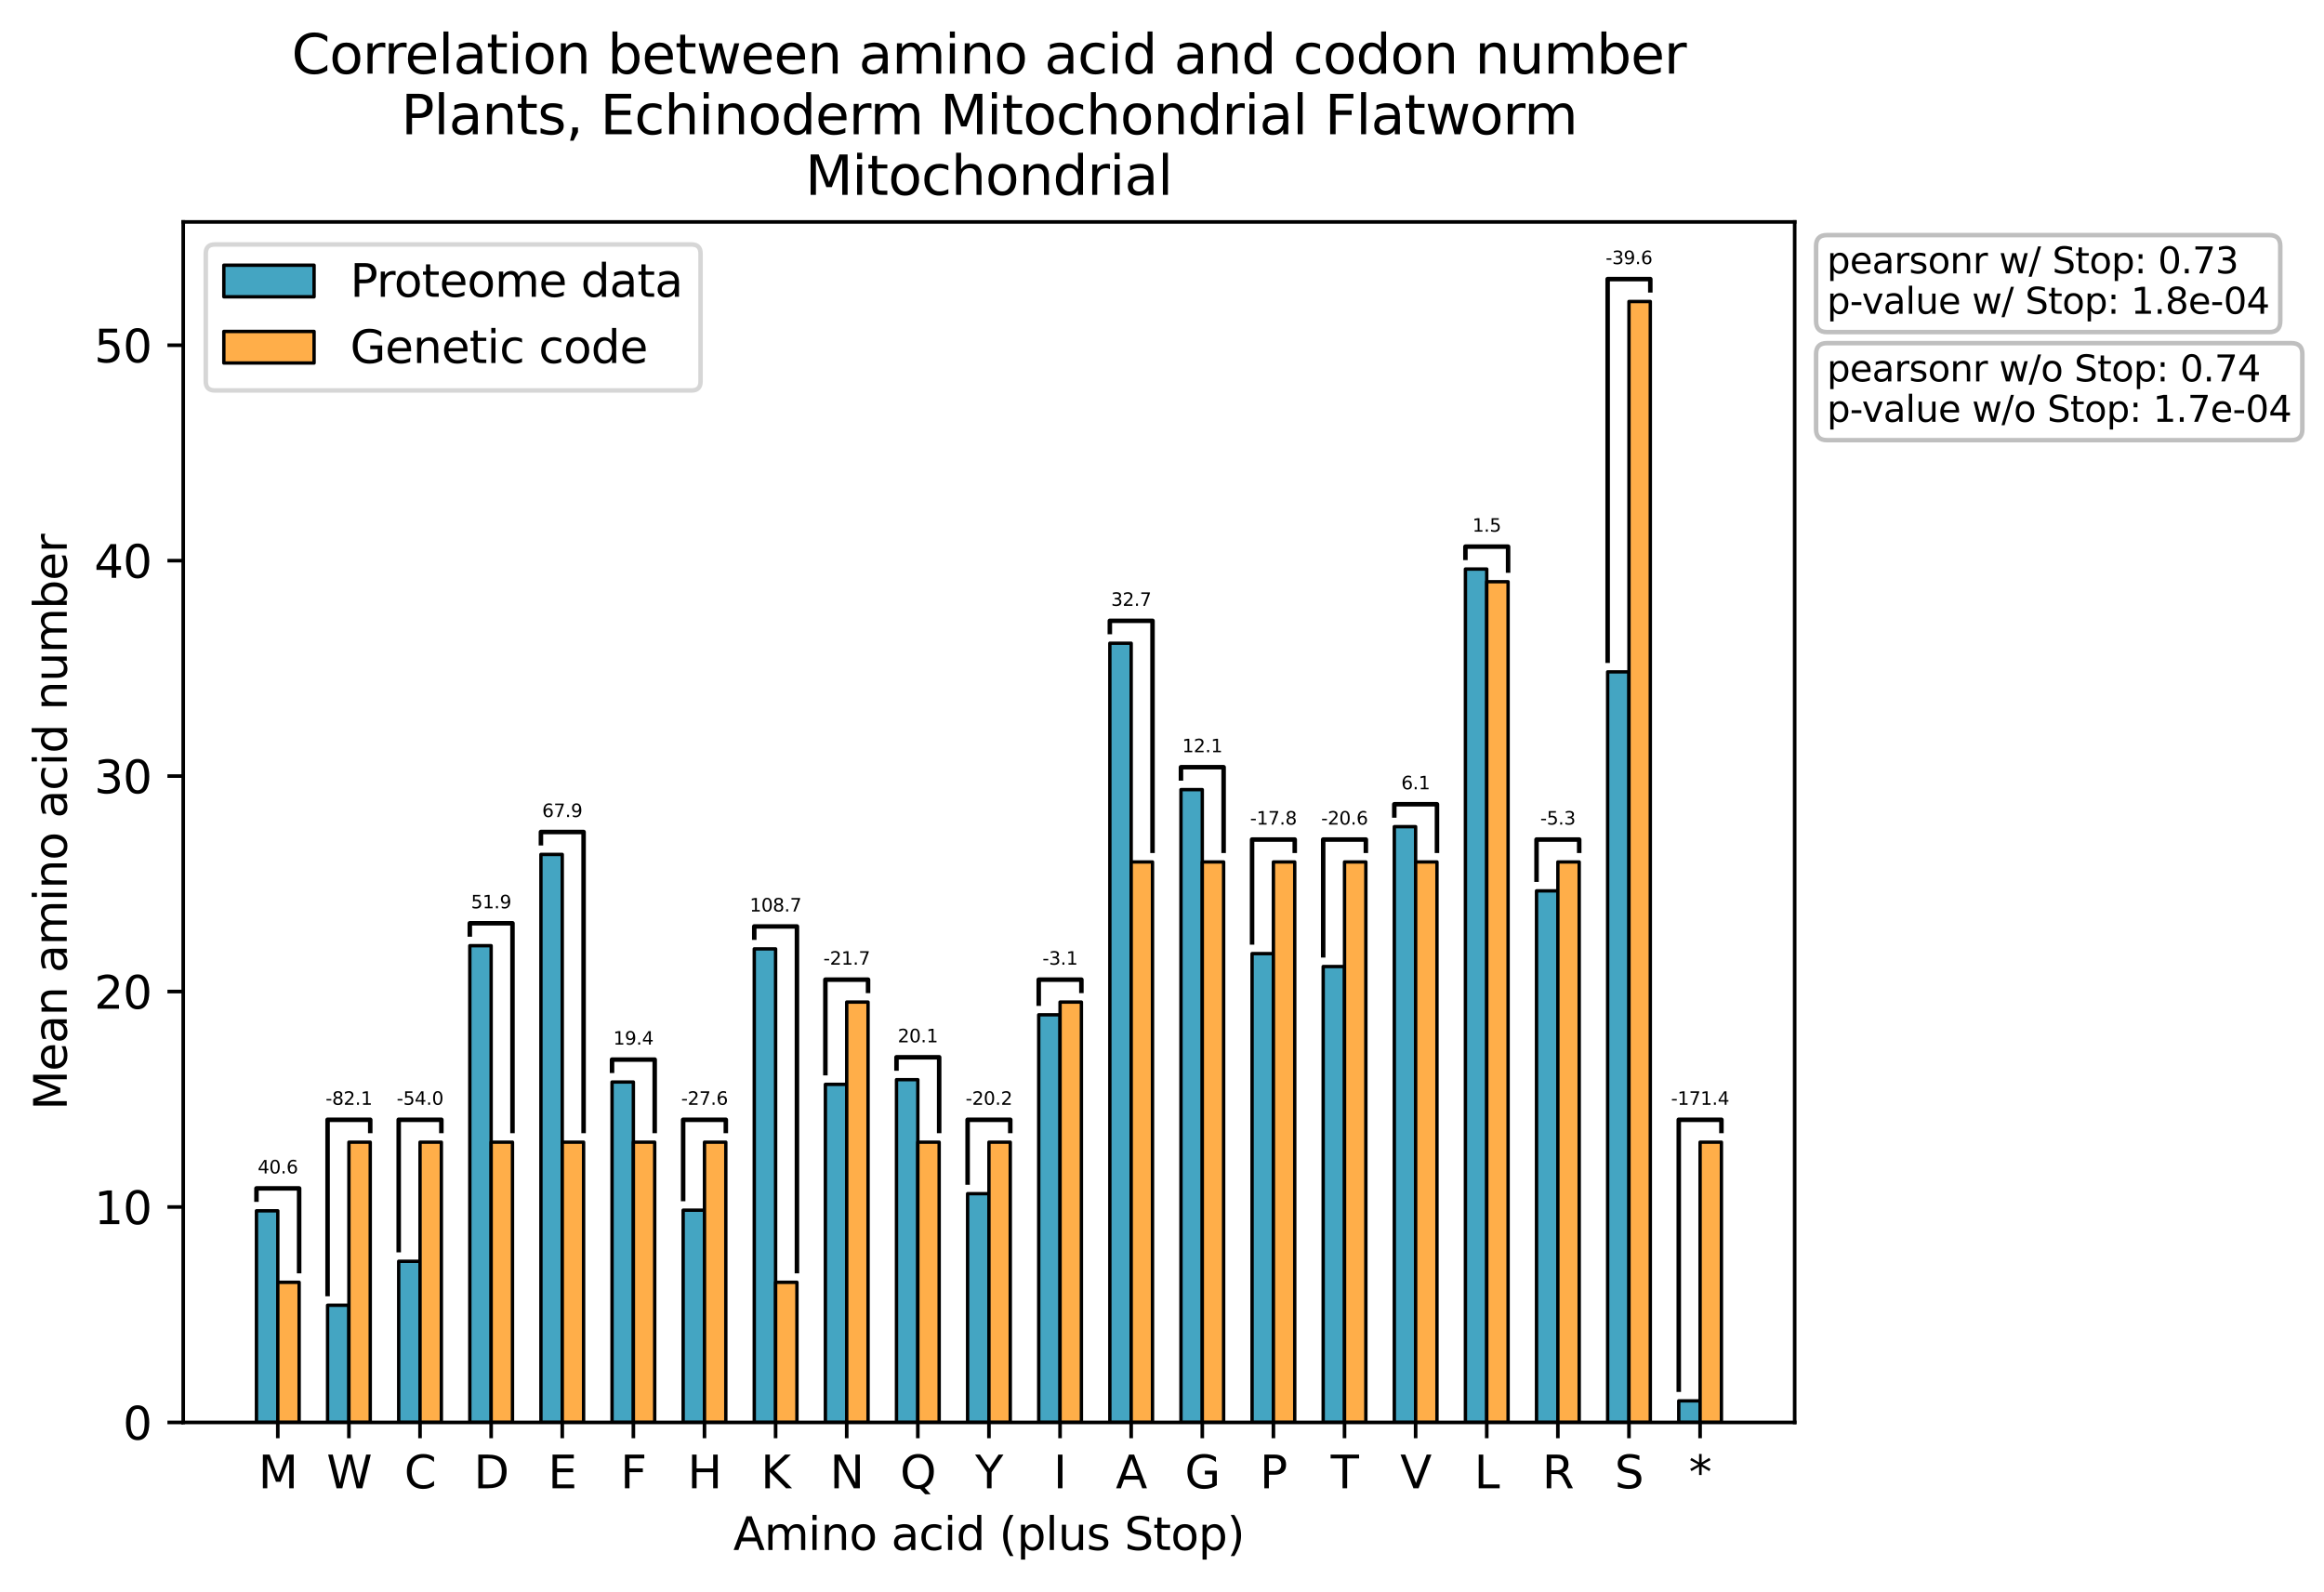 <?xml version="1.0" encoding="utf-8" standalone="no"?>
<!DOCTYPE svg PUBLIC "-//W3C//DTD SVG 1.1//EN"
  "http://www.w3.org/Graphics/SVG/1.1/DTD/svg11.dtd">
<svg xmlns:xlink="http://www.w3.org/1999/xlink" width="515.028pt" height="352.861pt" viewBox="0 0 515.028 352.861" xmlns="http://www.w3.org/2000/svg" version="1.1">
 <defs>
  <style type="text/css">*{stroke-linejoin: round; stroke-linecap: butt}</style>
 </defs>
 <g id="figure_1">
  <g id="patch_1">
   <path d="M 0 352.861 
L 515.028 352.861 
L 515.028 0 
L 0 0 
z
" style="fill: #ffffff"/>
  </g>
  <g id="axes_1">
   <g id="patch_2">
    <path d="M 40.603 315.305 
L 397.723 315.305 
L 397.723 49.193 
L 40.603 49.193 
z
" style="fill: #ffffff"/>
   </g>
   <g id="patch_3">
    <path d="M 56.836 315.305 
L 61.564 315.305 
L 61.564 268.4 
L 56.836 268.4 
z
" clip-path="url(#pbef4982121)" style="fill: #44a5c2; stroke: #000000; stroke-width: 0.75; stroke-linejoin: miter"/>
   </g>
   <g id="patch_4">
    <path d="M 72.596 315.305 
L 77.324 315.305 
L 77.324 289.333 
L 72.596 289.333 
z
" clip-path="url(#pbef4982121)" style="fill: #44a5c2; stroke: #000000; stroke-width: 0.75; stroke-linejoin: miter"/>
   </g>
   <g id="patch_5">
    <path d="M 88.356 315.305 
L 93.084 315.305 
L 93.084 279.59 
L 88.356 279.59 
z
" clip-path="url(#pbef4982121)" style="fill: #44a5c2; stroke: #000000; stroke-width: 0.75; stroke-linejoin: miter"/>
   </g>
   <g id="patch_6">
    <path d="M 104.116 315.305 
L 108.844 315.305 
L 108.844 209.63 
L 104.116 209.63 
z
" clip-path="url(#pbef4982121)" style="fill: #44a5c2; stroke: #000000; stroke-width: 0.75; stroke-linejoin: miter"/>
   </g>
   <g id="patch_7">
    <path d="M 119.876 315.305 
L 124.604 315.305 
L 124.604 189.398 
L 119.876 189.398 
z
" clip-path="url(#pbef4982121)" style="fill: #44a5c2; stroke: #000000; stroke-width: 0.75; stroke-linejoin: miter"/>
   </g>
   <g id="patch_8">
    <path d="M 135.635 315.305 
L 140.363 315.305 
L 140.363 239.849 
L 135.635 239.849 
z
" clip-path="url(#pbef4982121)" style="fill: #44a5c2; stroke: #000000; stroke-width: 0.75; stroke-linejoin: miter"/>
   </g>
   <g id="patch_9">
    <path d="M 151.395 315.305 
L 156.123 315.305 
L 156.123 268.26 
L 151.395 268.26 
z
" clip-path="url(#pbef4982121)" style="fill: #44a5c2; stroke: #000000; stroke-width: 0.75; stroke-linejoin: miter"/>
   </g>
   <g id="patch_10">
    <path d="M 167.155 315.305 
L 171.883 315.305 
L 171.883 210.336 
L 167.155 210.336 
z
" clip-path="url(#pbef4982121)" style="fill: #44a5c2; stroke: #000000; stroke-width: 0.75; stroke-linejoin: miter"/>
   </g>
   <g id="patch_11">
    <path d="M 182.915 315.305 
L 187.643 315.305 
L 187.643 240.367 
L 182.915 240.367 
z
" clip-path="url(#pbef4982121)" style="fill: #44a5c2; stroke: #000000; stroke-width: 0.75; stroke-linejoin: miter"/>
   </g>
   <g id="patch_12">
    <path d="M 198.675 315.305 
L 203.403 315.305 
L 203.403 239.331 
L 198.675 239.331 
z
" clip-path="url(#pbef4982121)" style="fill: #44a5c2; stroke: #000000; stroke-width: 0.75; stroke-linejoin: miter"/>
   </g>
   <g id="patch_13">
    <path d="M 214.435 315.305 
L 219.163 315.305 
L 219.163 264.601 
L 214.435 264.601 
z
" clip-path="url(#pbef4982121)" style="fill: #44a5c2; stroke: #000000; stroke-width: 0.75; stroke-linejoin: miter"/>
   </g>
   <g id="patch_14">
    <path d="M 230.195 315.305 
L 234.923 315.305 
L 234.923 224.951 
L 230.195 224.951 
z
" clip-path="url(#pbef4982121)" style="fill: #44a5c2; stroke: #000000; stroke-width: 0.75; stroke-linejoin: miter"/>
   </g>
   <g id="patch_15">
    <path d="M 245.955 315.305 
L 250.683 315.305 
L 250.683 142.585 
L 245.955 142.585 
z
" clip-path="url(#pbef4982121)" style="fill: #44a5c2; stroke: #000000; stroke-width: 0.75; stroke-linejoin: miter"/>
   </g>
   <g id="patch_16">
    <path d="M 261.715 315.305 
L 266.443 315.305 
L 266.443 175.037 
L 261.715 175.037 
z
" clip-path="url(#pbef4982121)" style="fill: #44a5c2; stroke: #000000; stroke-width: 0.75; stroke-linejoin: miter"/>
   </g>
   <g id="patch_17">
    <path d="M 277.475 315.305 
L 282.203 315.305 
L 282.203 211.386 
L 277.475 211.386 
z
" clip-path="url(#pbef4982121)" style="fill: #44a5c2; stroke: #000000; stroke-width: 0.75; stroke-linejoin: miter"/>
   </g>
   <g id="patch_18">
    <path d="M 293.235 315.305 
L 297.963 315.305 
L 297.963 214.25 
L 293.235 214.25 
z
" clip-path="url(#pbef4982121)" style="fill: #44a5c2; stroke: #000000; stroke-width: 0.75; stroke-linejoin: miter"/>
   </g>
   <g id="patch_19">
    <path d="M 308.995 315.305 
L 313.723 315.305 
L 313.723 183.249 
L 308.995 183.249 
z
" clip-path="url(#pbef4982121)" style="fill: #44a5c2; stroke: #000000; stroke-width: 0.75; stroke-linejoin: miter"/>
   </g>
   <g id="patch_20">
    <path d="M 324.755 315.305 
L 329.483 315.305 
L 329.483 126.143 
L 324.755 126.143 
z
" clip-path="url(#pbef4982121)" style="fill: #44a5c2; stroke: #000000; stroke-width: 0.75; stroke-linejoin: miter"/>
   </g>
   <g id="patch_21">
    <path d="M 340.515 315.305 
L 345.243 315.305 
L 345.243 197.478 
L 340.515 197.478 
z
" clip-path="url(#pbef4982121)" style="fill: #44a5c2; stroke: #000000; stroke-width: 0.75; stroke-linejoin: miter"/>
   </g>
   <g id="patch_22">
    <path d="M 356.275 315.305 
L 361.002 315.305 
L 361.002 148.934 
L 356.275 148.934 
z
" clip-path="url(#pbef4982121)" style="fill: #44a5c2; stroke: #000000; stroke-width: 0.75; stroke-linejoin: miter"/>
   </g>
   <g id="patch_23">
    <path d="M 372.034 315.305 
L 376.762 315.305 
L 376.762 310.529 
L 372.034 310.529 
z
" clip-path="url(#pbef4982121)" style="fill: #44a5c2; stroke: #000000; stroke-width: 0.75; stroke-linejoin: miter"/>
   </g>
   <g id="patch_24">
    <path d="M 61.564 315.305 
L 66.292 315.305 
L 66.292 284.246 
L 61.564 284.246 
z
" clip-path="url(#pbef4982121)" style="fill: #ffae49; stroke: #000000; stroke-width: 0.75; stroke-linejoin: miter"/>
   </g>
   <g id="patch_25">
    <path d="M 77.324 315.305 
L 82.052 315.305 
L 82.052 253.187 
L 77.324 253.187 
z
" clip-path="url(#pbef4982121)" style="fill: #ffae49; stroke: #000000; stroke-width: 0.75; stroke-linejoin: miter"/>
   </g>
   <g id="patch_26">
    <path d="M 93.084 315.305 
L 97.812 315.305 
L 97.812 253.187 
L 93.084 253.187 
z
" clip-path="url(#pbef4982121)" style="fill: #ffae49; stroke: #000000; stroke-width: 0.75; stroke-linejoin: miter"/>
   </g>
   <g id="patch_27">
    <path d="M 108.844 315.305 
L 113.572 315.305 
L 113.572 253.187 
L 108.844 253.187 
z
" clip-path="url(#pbef4982121)" style="fill: #ffae49; stroke: #000000; stroke-width: 0.75; stroke-linejoin: miter"/>
   </g>
   <g id="patch_28">
    <path d="M 124.604 315.305 
L 129.332 315.305 
L 129.332 253.187 
L 124.604 253.187 
z
" clip-path="url(#pbef4982121)" style="fill: #ffae49; stroke: #000000; stroke-width: 0.75; stroke-linejoin: miter"/>
   </g>
   <g id="patch_29">
    <path d="M 140.363 315.305 
L 145.091 315.305 
L 145.091 253.187 
L 140.363 253.187 
z
" clip-path="url(#pbef4982121)" style="fill: #ffae49; stroke: #000000; stroke-width: 0.75; stroke-linejoin: miter"/>
   </g>
   <g id="patch_30">
    <path d="M 156.123 315.305 
L 160.851 315.305 
L 160.851 253.187 
L 156.123 253.187 
z
" clip-path="url(#pbef4982121)" style="fill: #ffae49; stroke: #000000; stroke-width: 0.75; stroke-linejoin: miter"/>
   </g>
   <g id="patch_31">
    <path d="M 171.883 315.305 
L 176.611 315.305 
L 176.611 284.246 
L 171.883 284.246 
z
" clip-path="url(#pbef4982121)" style="fill: #ffae49; stroke: #000000; stroke-width: 0.75; stroke-linejoin: miter"/>
   </g>
   <g id="patch_32">
    <path d="M 187.643 315.305 
L 192.371 315.305 
L 192.371 222.128 
L 187.643 222.128 
z
" clip-path="url(#pbef4982121)" style="fill: #ffae49; stroke: #000000; stroke-width: 0.75; stroke-linejoin: miter"/>
   </g>
   <g id="patch_33">
    <path d="M 203.403 315.305 
L 208.131 315.305 
L 208.131 253.187 
L 203.403 253.187 
z
" clip-path="url(#pbef4982121)" style="fill: #ffae49; stroke: #000000; stroke-width: 0.75; stroke-linejoin: miter"/>
   </g>
   <g id="patch_34">
    <path d="M 219.163 315.305 
L 223.891 315.305 
L 223.891 253.187 
L 219.163 253.187 
z
" clip-path="url(#pbef4982121)" style="fill: #ffae49; stroke: #000000; stroke-width: 0.75; stroke-linejoin: miter"/>
   </g>
   <g id="patch_35">
    <path d="M 234.923 315.305 
L 239.651 315.305 
L 239.651 222.128 
L 234.923 222.128 
z
" clip-path="url(#pbef4982121)" style="fill: #ffae49; stroke: #000000; stroke-width: 0.75; stroke-linejoin: miter"/>
   </g>
   <g id="patch_36">
    <path d="M 250.683 315.305 
L 255.411 315.305 
L 255.411 191.07 
L 250.683 191.07 
z
" clip-path="url(#pbef4982121)" style="fill: #ffae49; stroke: #000000; stroke-width: 0.75; stroke-linejoin: miter"/>
   </g>
   <g id="patch_37">
    <path d="M 266.443 315.305 
L 271.171 315.305 
L 271.171 191.07 
L 266.443 191.07 
z
" clip-path="url(#pbef4982121)" style="fill: #ffae49; stroke: #000000; stroke-width: 0.75; stroke-linejoin: miter"/>
   </g>
   <g id="patch_38">
    <path d="M 282.203 315.305 
L 286.931 315.305 
L 286.931 191.07 
L 282.203 191.07 
z
" clip-path="url(#pbef4982121)" style="fill: #ffae49; stroke: #000000; stroke-width: 0.75; stroke-linejoin: miter"/>
   </g>
   <g id="patch_39">
    <path d="M 297.963 315.305 
L 302.691 315.305 
L 302.691 191.07 
L 297.963 191.07 
z
" clip-path="url(#pbef4982121)" style="fill: #ffae49; stroke: #000000; stroke-width: 0.75; stroke-linejoin: miter"/>
   </g>
   <g id="patch_40">
    <path d="M 313.723 315.305 
L 318.451 315.305 
L 318.451 191.07 
L 313.723 191.07 
z
" clip-path="url(#pbef4982121)" style="fill: #ffae49; stroke: #000000; stroke-width: 0.75; stroke-linejoin: miter"/>
   </g>
   <g id="patch_41">
    <path d="M 329.483 315.305 
L 334.211 315.305 
L 334.211 128.952 
L 329.483 128.952 
z
" clip-path="url(#pbef4982121)" style="fill: #ffae49; stroke: #000000; stroke-width: 0.75; stroke-linejoin: miter"/>
   </g>
   <g id="patch_42">
    <path d="M 345.243 315.305 
L 349.971 315.305 
L 349.971 191.07 
L 345.243 191.07 
z
" clip-path="url(#pbef4982121)" style="fill: #ffae49; stroke: #000000; stroke-width: 0.75; stroke-linejoin: miter"/>
   </g>
   <g id="patch_43">
    <path d="M 361.002 315.305 
L 365.73 315.305 
L 365.73 66.834 
L 361.002 66.834 
z
" clip-path="url(#pbef4982121)" style="fill: #ffae49; stroke: #000000; stroke-width: 0.75; stroke-linejoin: miter"/>
   </g>
   <g id="patch_44">
    <path d="M 376.762 315.305 
L 381.49 315.305 
L 381.49 253.187 
L 376.762 253.187 
z
" clip-path="url(#pbef4982121)" style="fill: #ffae49; stroke: #000000; stroke-width: 0.75; stroke-linejoin: miter"/>
   </g>
   <g id="matplotlib.axis_1">
    <g id="xtick_1">
     <g id="line2d_1">
      <defs>
       <path id="m78bbfbab34" d="M 0 0 
L 0 3.5 
" style="stroke: #000000; stroke-width: 0.8"/>
      </defs>
      <g>
       <use xlink:href="#m78bbfbab34" x="61.564" y="315.305" style="stroke: #000000; stroke-width: 0.8"/>
      </g>
     </g>
     <g id="text_1">
      <!-- M -->
      <g transform="translate(57.25 329.903) scale(0.1 -0.1)">
       <defs>
        <path id="DejaVuSans-4d" d="M 628 4666 
L 1569 4666 
L 2759 1491 
L 3956 4666 
L 4897 4666 
L 4897 0 
L 4281 0 
L 4281 4097 
L 3078 897 
L 2444 897 
L 1241 4097 
L 1241 0 
L 628 0 
L 628 4666 
z
" transform="scale(0.016)"/>
       </defs>
       <use xlink:href="#DejaVuSans-4d"/>
      </g>
     </g>
    </g>
    <g id="xtick_2">
     <g id="line2d_2">
      <g>
       <use xlink:href="#m78bbfbab34" x="77.324" y="315.305" style="stroke: #000000; stroke-width: 0.8"/>
      </g>
     </g>
     <g id="text_2">
      <!-- W -->
      <g transform="translate(72.38 329.903) scale(0.1 -0.1)">
       <defs>
        <path id="DejaVuSans-57" d="M 213 4666 
L 850 4666 
L 1831 722 
L 2809 4666 
L 3519 4666 
L 4500 722 
L 5478 4666 
L 6119 4666 
L 4947 0 
L 4153 0 
L 3169 4050 
L 2175 0 
L 1381 0 
L 213 4666 
z
" transform="scale(0.016)"/>
       </defs>
       <use xlink:href="#DejaVuSans-57"/>
      </g>
     </g>
    </g>
    <g id="xtick_3">
     <g id="line2d_3">
      <g>
       <use xlink:href="#m78bbfbab34" x="93.084" y="315.305" style="stroke: #000000; stroke-width: 0.8"/>
      </g>
     </g>
     <g id="text_3">
      <!-- C -->
      <g transform="translate(89.592 329.903) scale(0.1 -0.1)">
       <defs>
        <path id="DejaVuSans-43" d="M 4122 4306 
L 4122 3641 
Q 3803 3938 3442 4084 
Q 3081 4231 2675 4231 
Q 1875 4231 1450 3742 
Q 1025 3253 1025 2328 
Q 1025 1406 1450 917 
Q 1875 428 2675 428 
Q 3081 428 3442 575 
Q 3803 722 4122 1019 
L 4122 359 
Q 3791 134 3420 21 
Q 3050 -91 2638 -91 
Q 1578 -91 968 557 
Q 359 1206 359 2328 
Q 359 3453 968 4101 
Q 1578 4750 2638 4750 
Q 3056 4750 3426 4639 
Q 3797 4528 4122 4306 
z
" transform="scale(0.016)"/>
       </defs>
       <use xlink:href="#DejaVuSans-43"/>
      </g>
     </g>
    </g>
    <g id="xtick_4">
     <g id="line2d_4">
      <g>
       <use xlink:href="#m78bbfbab34" x="108.844" y="315.305" style="stroke: #000000; stroke-width: 0.8"/>
      </g>
     </g>
     <g id="text_4">
      <!-- D -->
      <g transform="translate(104.994 329.903) scale(0.1 -0.1)">
       <defs>
        <path id="DejaVuSans-44" d="M 1259 4147 
L 1259 519 
L 2022 519 
Q 2988 519 3436 956 
Q 3884 1394 3884 2338 
Q 3884 3275 3436 3711 
Q 2988 4147 2022 4147 
L 1259 4147 
z
M 628 4666 
L 1925 4666 
Q 3281 4666 3915 4102 
Q 4550 3538 4550 2338 
Q 4550 1131 3912 565 
Q 3275 0 1925 0 
L 628 0 
L 628 4666 
z
" transform="scale(0.016)"/>
       </defs>
       <use xlink:href="#DejaVuSans-44"/>
      </g>
     </g>
    </g>
    <g id="xtick_5">
     <g id="line2d_5">
      <g>
       <use xlink:href="#m78bbfbab34" x="124.604" y="315.305" style="stroke: #000000; stroke-width: 0.8"/>
      </g>
     </g>
     <g id="text_5">
      <!-- E -->
      <g transform="translate(121.444 329.903) scale(0.1 -0.1)">
       <defs>
        <path id="DejaVuSans-45" d="M 628 4666 
L 3578 4666 
L 3578 4134 
L 1259 4134 
L 1259 2753 
L 3481 2753 
L 3481 2222 
L 1259 2222 
L 1259 531 
L 3634 531 
L 3634 0 
L 628 0 
L 628 4666 
z
" transform="scale(0.016)"/>
       </defs>
       <use xlink:href="#DejaVuSans-45"/>
      </g>
     </g>
    </g>
    <g id="xtick_6">
     <g id="line2d_6">
      <g>
       <use xlink:href="#m78bbfbab34" x="140.363" y="315.305" style="stroke: #000000; stroke-width: 0.8"/>
      </g>
     </g>
     <g id="text_6">
      <!-- F -->
      <g transform="translate(137.488 329.903) scale(0.1 -0.1)">
       <defs>
        <path id="DejaVuSans-46" d="M 628 4666 
L 3309 4666 
L 3309 4134 
L 1259 4134 
L 1259 2759 
L 3109 2759 
L 3109 2228 
L 1259 2228 
L 1259 0 
L 628 0 
L 628 4666 
z
" transform="scale(0.016)"/>
       </defs>
       <use xlink:href="#DejaVuSans-46"/>
      </g>
     </g>
    </g>
    <g id="xtick_7">
     <g id="line2d_7">
      <g>
       <use xlink:href="#m78bbfbab34" x="156.123" y="315.305" style="stroke: #000000; stroke-width: 0.8"/>
      </g>
     </g>
     <g id="text_7">
      <!-- H -->
      <g transform="translate(152.363 329.903) scale(0.1 -0.1)">
       <defs>
        <path id="DejaVuSans-48" d="M 628 4666 
L 1259 4666 
L 1259 2753 
L 3553 2753 
L 3553 4666 
L 4184 4666 
L 4184 0 
L 3553 0 
L 3553 2222 
L 1259 2222 
L 1259 0 
L 628 0 
L 628 4666 
z
" transform="scale(0.016)"/>
       </defs>
       <use xlink:href="#DejaVuSans-48"/>
      </g>
     </g>
    </g>
    <g id="xtick_8">
     <g id="line2d_8">
      <g>
       <use xlink:href="#m78bbfbab34" x="171.883" y="315.305" style="stroke: #000000; stroke-width: 0.8"/>
      </g>
     </g>
     <g id="text_8">
      <!-- K -->
      <g transform="translate(168.604 329.903) scale(0.1 -0.1)">
       <defs>
        <path id="DejaVuSans-4b" d="M 628 4666 
L 1259 4666 
L 1259 2694 
L 3353 4666 
L 4166 4666 
L 1850 2491 
L 4331 0 
L 3500 0 
L 1259 2247 
L 1259 0 
L 628 0 
L 628 4666 
z
" transform="scale(0.016)"/>
       </defs>
       <use xlink:href="#DejaVuSans-4b"/>
      </g>
     </g>
    </g>
    <g id="xtick_9">
     <g id="line2d_9">
      <g>
       <use xlink:href="#m78bbfbab34" x="187.643" y="315.305" style="stroke: #000000; stroke-width: 0.8"/>
      </g>
     </g>
     <g id="text_9">
      <!-- N -->
      <g transform="translate(183.903 329.903) scale(0.1 -0.1)">
       <defs>
        <path id="DejaVuSans-4e" d="M 628 4666 
L 1478 4666 
L 3547 763 
L 3547 4666 
L 4159 4666 
L 4159 0 
L 3309 0 
L 1241 3903 
L 1241 0 
L 628 0 
L 628 4666 
z
" transform="scale(0.016)"/>
       </defs>
       <use xlink:href="#DejaVuSans-4e"/>
      </g>
     </g>
    </g>
    <g id="xtick_10">
     <g id="line2d_10">
      <g>
       <use xlink:href="#m78bbfbab34" x="203.403" y="315.305" style="stroke: #000000; stroke-width: 0.8"/>
      </g>
     </g>
     <g id="text_10">
      <!-- Q -->
      <g transform="translate(199.467 329.903) scale(0.1 -0.1)">
       <defs>
        <path id="DejaVuSans-51" d="M 2522 4238 
Q 1834 4238 1429 3725 
Q 1025 3213 1025 2328 
Q 1025 1447 1429 934 
Q 1834 422 2522 422 
Q 3209 422 3611 934 
Q 4013 1447 4013 2328 
Q 4013 3213 3611 3725 
Q 3209 4238 2522 4238 
z
M 3406 84 
L 4238 -825 
L 3475 -825 
L 2784 -78 
Q 2681 -84 2626 -87 
Q 2572 -91 2522 -91 
Q 1538 -91 948 567 
Q 359 1225 359 2328 
Q 359 3434 948 4092 
Q 1538 4750 2522 4750 
Q 3503 4750 4090 4092 
Q 4678 3434 4678 2328 
Q 4678 1516 4351 937 
Q 4025 359 3406 84 
z
" transform="scale(0.016)"/>
       </defs>
       <use xlink:href="#DejaVuSans-51"/>
      </g>
     </g>
    </g>
    <g id="xtick_11">
     <g id="line2d_11">
      <g>
       <use xlink:href="#m78bbfbab34" x="219.163" y="315.305" style="stroke: #000000; stroke-width: 0.8"/>
      </g>
     </g>
     <g id="text_11">
      <!-- Y -->
      <g transform="translate(216.109 329.903) scale(0.1 -0.1)">
       <defs>
        <path id="DejaVuSans-59" d="M -13 4666 
L 666 4666 
L 1959 2747 
L 3244 4666 
L 3922 4666 
L 2272 2222 
L 2272 0 
L 1638 0 
L 1638 2222 
L -13 4666 
z
" transform="scale(0.016)"/>
       </defs>
       <use xlink:href="#DejaVuSans-59"/>
      </g>
     </g>
    </g>
    <g id="xtick_12">
     <g id="line2d_12">
      <g>
       <use xlink:href="#m78bbfbab34" x="234.923" y="315.305" style="stroke: #000000; stroke-width: 0.8"/>
      </g>
     </g>
     <g id="text_12">
      <!-- I -->
      <g transform="translate(233.448 329.903) scale(0.1 -0.1)">
       <defs>
        <path id="DejaVuSans-49" d="M 628 4666 
L 1259 4666 
L 1259 0 
L 628 0 
L 628 4666 
z
" transform="scale(0.016)"/>
       </defs>
       <use xlink:href="#DejaVuSans-49"/>
      </g>
     </g>
    </g>
    <g id="xtick_13">
     <g id="line2d_13">
      <g>
       <use xlink:href="#m78bbfbab34" x="250.683" y="315.305" style="stroke: #000000; stroke-width: 0.8"/>
      </g>
     </g>
     <g id="text_13">
      <!-- A -->
      <g transform="translate(247.263 329.903) scale(0.1 -0.1)">
       <defs>
        <path id="DejaVuSans-41" d="M 2188 4044 
L 1331 1722 
L 3047 1722 
L 2188 4044 
z
M 1831 4666 
L 2547 4666 
L 4325 0 
L 3669 0 
L 3244 1197 
L 1141 1197 
L 716 0 
L 50 0 
L 1831 4666 
z
" transform="scale(0.016)"/>
       </defs>
       <use xlink:href="#DejaVuSans-41"/>
      </g>
     </g>
    </g>
    <g id="xtick_14">
     <g id="line2d_14">
      <g>
       <use xlink:href="#m78bbfbab34" x="266.443" y="315.305" style="stroke: #000000; stroke-width: 0.8"/>
      </g>
     </g>
     <g id="text_14">
      <!-- G -->
      <g transform="translate(262.569 329.903) scale(0.1 -0.1)">
       <defs>
        <path id="DejaVuSans-47" d="M 3809 666 
L 3809 1919 
L 2778 1919 
L 2778 2438 
L 4434 2438 
L 4434 434 
Q 4069 175 3628 42 
Q 3188 -91 2688 -91 
Q 1594 -91 976 548 
Q 359 1188 359 2328 
Q 359 3472 976 4111 
Q 1594 4750 2688 4750 
Q 3144 4750 3555 4637 
Q 3966 4525 4313 4306 
L 4313 3634 
Q 3963 3931 3569 4081 
Q 3175 4231 2741 4231 
Q 1884 4231 1454 3753 
Q 1025 3275 1025 2328 
Q 1025 1384 1454 906 
Q 1884 428 2741 428 
Q 3075 428 3337 486 
Q 3600 544 3809 666 
z
" transform="scale(0.016)"/>
       </defs>
       <use xlink:href="#DejaVuSans-47"/>
      </g>
     </g>
    </g>
    <g id="xtick_15">
     <g id="line2d_15">
      <g>
       <use xlink:href="#m78bbfbab34" x="282.203" y="315.305" style="stroke: #000000; stroke-width: 0.8"/>
      </g>
     </g>
     <g id="text_15">
      <!-- P -->
      <g transform="translate(279.188 329.903) scale(0.1 -0.1)">
       <defs>
        <path id="DejaVuSans-50" d="M 1259 4147 
L 1259 2394 
L 2053 2394 
Q 2494 2394 2734 2622 
Q 2975 2850 2975 3272 
Q 2975 3691 2734 3919 
Q 2494 4147 2053 4147 
L 1259 4147 
z
M 628 4666 
L 2053 4666 
Q 2838 4666 3239 4311 
Q 3641 3956 3641 3272 
Q 3641 2581 3239 2228 
Q 2838 1875 2053 1875 
L 1259 1875 
L 1259 0 
L 628 0 
L 628 4666 
z
" transform="scale(0.016)"/>
       </defs>
       <use xlink:href="#DejaVuSans-50"/>
      </g>
     </g>
    </g>
    <g id="xtick_16">
     <g id="line2d_16">
      <g>
       <use xlink:href="#m78bbfbab34" x="297.963" y="315.305" style="stroke: #000000; stroke-width: 0.8"/>
      </g>
     </g>
     <g id="text_16">
      <!-- T -->
      <g transform="translate(294.909 329.903) scale(0.1 -0.1)">
       <defs>
        <path id="DejaVuSans-54" d="M -19 4666 
L 3928 4666 
L 3928 4134 
L 2272 4134 
L 2272 0 
L 1638 0 
L 1638 4134 
L -19 4134 
L -19 4666 
z
" transform="scale(0.016)"/>
       </defs>
       <use xlink:href="#DejaVuSans-54"/>
      </g>
     </g>
    </g>
    <g id="xtick_17">
     <g id="line2d_17">
      <g>
       <use xlink:href="#m78bbfbab34" x="313.723" y="315.305" style="stroke: #000000; stroke-width: 0.8"/>
      </g>
     </g>
     <g id="text_17">
      <!-- V -->
      <g transform="translate(310.302 329.903) scale(0.1 -0.1)">
       <defs>
        <path id="DejaVuSans-56" d="M 1831 0 
L 50 4666 
L 709 4666 
L 2188 738 
L 3669 4666 
L 4325 4666 
L 2547 0 
L 1831 0 
z
" transform="scale(0.016)"/>
       </defs>
       <use xlink:href="#DejaVuSans-56"/>
      </g>
     </g>
    </g>
    <g id="xtick_18">
     <g id="line2d_18">
      <g>
       <use xlink:href="#m78bbfbab34" x="329.483" y="315.305" style="stroke: #000000; stroke-width: 0.8"/>
      </g>
     </g>
     <g id="text_18">
      <!-- L -->
      <g transform="translate(326.697 329.903) scale(0.1 -0.1)">
       <defs>
        <path id="DejaVuSans-4c" d="M 628 4666 
L 1259 4666 
L 1259 531 
L 3531 531 
L 3531 0 
L 628 0 
L 628 4666 
z
" transform="scale(0.016)"/>
       </defs>
       <use xlink:href="#DejaVuSans-4c"/>
      </g>
     </g>
    </g>
    <g id="xtick_19">
     <g id="line2d_19">
      <g>
       <use xlink:href="#m78bbfbab34" x="345.243" y="315.305" style="stroke: #000000; stroke-width: 0.8"/>
      </g>
     </g>
     <g id="text_19">
      <!-- R -->
      <g transform="translate(341.768 329.903) scale(0.1 -0.1)">
       <defs>
        <path id="DejaVuSans-52" d="M 2841 2188 
Q 3044 2119 3236 1894 
Q 3428 1669 3622 1275 
L 4263 0 
L 3584 0 
L 2988 1197 
Q 2756 1666 2539 1819 
Q 2322 1972 1947 1972 
L 1259 1972 
L 1259 0 
L 628 0 
L 628 4666 
L 2053 4666 
Q 2853 4666 3247 4331 
Q 3641 3997 3641 3322 
Q 3641 2881 3436 2590 
Q 3231 2300 2841 2188 
z
M 1259 4147 
L 1259 2491 
L 2053 2491 
Q 2509 2491 2742 2702 
Q 2975 2913 2975 3322 
Q 2975 3731 2742 3939 
Q 2509 4147 2053 4147 
L 1259 4147 
z
" transform="scale(0.016)"/>
       </defs>
       <use xlink:href="#DejaVuSans-52"/>
      </g>
     </g>
    </g>
    <g id="xtick_20">
     <g id="line2d_20">
      <g>
       <use xlink:href="#m78bbfbab34" x="361.002" y="315.305" style="stroke: #000000; stroke-width: 0.8"/>
      </g>
     </g>
     <g id="text_20">
      <!-- S -->
      <g transform="translate(357.828 329.903) scale(0.1 -0.1)">
       <defs>
        <path id="DejaVuSans-53" d="M 3425 4513 
L 3425 3897 
Q 3066 4069 2747 4153 
Q 2428 4238 2131 4238 
Q 1616 4238 1336 4038 
Q 1056 3838 1056 3469 
Q 1056 3159 1242 3001 
Q 1428 2844 1947 2747 
L 2328 2669 
Q 3034 2534 3370 2195 
Q 3706 1856 3706 1288 
Q 3706 609 3251 259 
Q 2797 -91 1919 -91 
Q 1588 -91 1214 -16 
Q 841 59 441 206 
L 441 856 
Q 825 641 1194 531 
Q 1563 422 1919 422 
Q 2459 422 2753 634 
Q 3047 847 3047 1241 
Q 3047 1584 2836 1778 
Q 2625 1972 2144 2069 
L 1759 2144 
Q 1053 2284 737 2584 
Q 422 2884 422 3419 
Q 422 4038 858 4394 
Q 1294 4750 2059 4750 
Q 2388 4750 2728 4690 
Q 3069 4631 3425 4513 
z
" transform="scale(0.016)"/>
       </defs>
       <use xlink:href="#DejaVuSans-53"/>
      </g>
     </g>
    </g>
    <g id="xtick_21">
     <g id="line2d_21">
      <g>
       <use xlink:href="#m78bbfbab34" x="376.762" y="315.305" style="stroke: #000000; stroke-width: 0.8"/>
      </g>
     </g>
     <g id="text_21">
      <!-- * -->
      <g transform="translate(374.262 329.903) scale(0.1 -0.1)">
       <defs>
        <path id="DejaVuSans-2a" d="M 3009 3897 
L 1888 3291 
L 3009 2681 
L 2828 2375 
L 1778 3009 
L 1778 1831 
L 1422 1831 
L 1422 3009 
L 372 2375 
L 191 2681 
L 1313 3291 
L 191 3897 
L 372 4206 
L 1422 3572 
L 1422 4750 
L 1778 4750 
L 1778 3572 
L 2828 4206 
L 3009 3897 
z
" transform="scale(0.016)"/>
       </defs>
       <use xlink:href="#DejaVuSans-2a"/>
      </g>
     </g>
    </g>
    <g id="text_22">
     <!-- Amino acid (plus Stop) -->
     <g transform="translate(162.505 343.581) scale(0.1 -0.1)">
      <defs>
       <path id="DejaVuSans-6d" d="M 3328 2828 
Q 3544 3216 3844 3400 
Q 4144 3584 4550 3584 
Q 5097 3584 5394 3201 
Q 5691 2819 5691 2113 
L 5691 0 
L 5113 0 
L 5113 2094 
Q 5113 2597 4934 2840 
Q 4756 3084 4391 3084 
Q 3944 3084 3684 2787 
Q 3425 2491 3425 1978 
L 3425 0 
L 2847 0 
L 2847 2094 
Q 2847 2600 2669 2842 
Q 2491 3084 2119 3084 
Q 1678 3084 1418 2786 
Q 1159 2488 1159 1978 
L 1159 0 
L 581 0 
L 581 3500 
L 1159 3500 
L 1159 2956 
Q 1356 3278 1631 3431 
Q 1906 3584 2284 3584 
Q 2666 3584 2933 3390 
Q 3200 3197 3328 2828 
z
" transform="scale(0.016)"/>
       <path id="DejaVuSans-69" d="M 603 3500 
L 1178 3500 
L 1178 0 
L 603 0 
L 603 3500 
z
M 603 4863 
L 1178 4863 
L 1178 4134 
L 603 4134 
L 603 4863 
z
" transform="scale(0.016)"/>
       <path id="DejaVuSans-6e" d="M 3513 2113 
L 3513 0 
L 2938 0 
L 2938 2094 
Q 2938 2591 2744 2837 
Q 2550 3084 2163 3084 
Q 1697 3084 1428 2787 
Q 1159 2491 1159 1978 
L 1159 0 
L 581 0 
L 581 3500 
L 1159 3500 
L 1159 2956 
Q 1366 3272 1645 3428 
Q 1925 3584 2291 3584 
Q 2894 3584 3203 3211 
Q 3513 2838 3513 2113 
z
" transform="scale(0.016)"/>
       <path id="DejaVuSans-6f" d="M 1959 3097 
Q 1497 3097 1228 2736 
Q 959 2375 959 1747 
Q 959 1119 1226 758 
Q 1494 397 1959 397 
Q 2419 397 2687 759 
Q 2956 1122 2956 1747 
Q 2956 2369 2687 2733 
Q 2419 3097 1959 3097 
z
M 1959 3584 
Q 2709 3584 3137 3096 
Q 3566 2609 3566 1747 
Q 3566 888 3137 398 
Q 2709 -91 1959 -91 
Q 1206 -91 779 398 
Q 353 888 353 1747 
Q 353 2609 779 3096 
Q 1206 3584 1959 3584 
z
" transform="scale(0.016)"/>
       <path id="DejaVuSans-20" transform="scale(0.016)"/>
       <path id="DejaVuSans-61" d="M 2194 1759 
Q 1497 1759 1228 1600 
Q 959 1441 959 1056 
Q 959 750 1161 570 
Q 1363 391 1709 391 
Q 2188 391 2477 730 
Q 2766 1069 2766 1631 
L 2766 1759 
L 2194 1759 
z
M 3341 1997 
L 3341 0 
L 2766 0 
L 2766 531 
Q 2569 213 2275 61 
Q 1981 -91 1556 -91 
Q 1019 -91 701 211 
Q 384 513 384 1019 
Q 384 1609 779 1909 
Q 1175 2209 1959 2209 
L 2766 2209 
L 2766 2266 
Q 2766 2663 2505 2880 
Q 2244 3097 1772 3097 
Q 1472 3097 1187 3025 
Q 903 2953 641 2809 
L 641 3341 
Q 956 3463 1253 3523 
Q 1550 3584 1831 3584 
Q 2591 3584 2966 3190 
Q 3341 2797 3341 1997 
z
" transform="scale(0.016)"/>
       <path id="DejaVuSans-63" d="M 3122 3366 
L 3122 2828 
Q 2878 2963 2633 3030 
Q 2388 3097 2138 3097 
Q 1578 3097 1268 2742 
Q 959 2388 959 1747 
Q 959 1106 1268 751 
Q 1578 397 2138 397 
Q 2388 397 2633 464 
Q 2878 531 3122 666 
L 3122 134 
Q 2881 22 2623 -34 
Q 2366 -91 2075 -91 
Q 1284 -91 818 406 
Q 353 903 353 1747 
Q 353 2603 823 3093 
Q 1294 3584 2113 3584 
Q 2378 3584 2631 3529 
Q 2884 3475 3122 3366 
z
" transform="scale(0.016)"/>
       <path id="DejaVuSans-64" d="M 2906 2969 
L 2906 4863 
L 3481 4863 
L 3481 0 
L 2906 0 
L 2906 525 
Q 2725 213 2448 61 
Q 2172 -91 1784 -91 
Q 1150 -91 751 415 
Q 353 922 353 1747 
Q 353 2572 751 3078 
Q 1150 3584 1784 3584 
Q 2172 3584 2448 3432 
Q 2725 3281 2906 2969 
z
M 947 1747 
Q 947 1113 1208 752 
Q 1469 391 1925 391 
Q 2381 391 2643 752 
Q 2906 1113 2906 1747 
Q 2906 2381 2643 2742 
Q 2381 3103 1925 3103 
Q 1469 3103 1208 2742 
Q 947 2381 947 1747 
z
" transform="scale(0.016)"/>
       <path id="DejaVuSans-28" d="M 1984 4856 
Q 1566 4138 1362 3434 
Q 1159 2731 1159 2009 
Q 1159 1288 1364 580 
Q 1569 -128 1984 -844 
L 1484 -844 
Q 1016 -109 783 600 
Q 550 1309 550 2009 
Q 550 2706 781 3412 
Q 1013 4119 1484 4856 
L 1984 4856 
z
" transform="scale(0.016)"/>
       <path id="DejaVuSans-70" d="M 1159 525 
L 1159 -1331 
L 581 -1331 
L 581 3500 
L 1159 3500 
L 1159 2969 
Q 1341 3281 1617 3432 
Q 1894 3584 2278 3584 
Q 2916 3584 3314 3078 
Q 3713 2572 3713 1747 
Q 3713 922 3314 415 
Q 2916 -91 2278 -91 
Q 1894 -91 1617 61 
Q 1341 213 1159 525 
z
M 3116 1747 
Q 3116 2381 2855 2742 
Q 2594 3103 2138 3103 
Q 1681 3103 1420 2742 
Q 1159 2381 1159 1747 
Q 1159 1113 1420 752 
Q 1681 391 2138 391 
Q 2594 391 2855 752 
Q 3116 1113 3116 1747 
z
" transform="scale(0.016)"/>
       <path id="DejaVuSans-6c" d="M 603 4863 
L 1178 4863 
L 1178 0 
L 603 0 
L 603 4863 
z
" transform="scale(0.016)"/>
       <path id="DejaVuSans-75" d="M 544 1381 
L 544 3500 
L 1119 3500 
L 1119 1403 
Q 1119 906 1312 657 
Q 1506 409 1894 409 
Q 2359 409 2629 706 
Q 2900 1003 2900 1516 
L 2900 3500 
L 3475 3500 
L 3475 0 
L 2900 0 
L 2900 538 
Q 2691 219 2414 64 
Q 2138 -91 1772 -91 
Q 1169 -91 856 284 
Q 544 659 544 1381 
z
M 1991 3584 
L 1991 3584 
z
" transform="scale(0.016)"/>
       <path id="DejaVuSans-73" d="M 2834 3397 
L 2834 2853 
Q 2591 2978 2328 3040 
Q 2066 3103 1784 3103 
Q 1356 3103 1142 2972 
Q 928 2841 928 2578 
Q 928 2378 1081 2264 
Q 1234 2150 1697 2047 
L 1894 2003 
Q 2506 1872 2764 1633 
Q 3022 1394 3022 966 
Q 3022 478 2636 193 
Q 2250 -91 1575 -91 
Q 1294 -91 989 -36 
Q 684 19 347 128 
L 347 722 
Q 666 556 975 473 
Q 1284 391 1588 391 
Q 1994 391 2212 530 
Q 2431 669 2431 922 
Q 2431 1156 2273 1281 
Q 2116 1406 1581 1522 
L 1381 1569 
Q 847 1681 609 1914 
Q 372 2147 372 2553 
Q 372 3047 722 3315 
Q 1072 3584 1716 3584 
Q 2034 3584 2315 3537 
Q 2597 3491 2834 3397 
z
" transform="scale(0.016)"/>
       <path id="DejaVuSans-74" d="M 1172 4494 
L 1172 3500 
L 2356 3500 
L 2356 3053 
L 1172 3053 
L 1172 1153 
Q 1172 725 1289 603 
Q 1406 481 1766 481 
L 2356 481 
L 2356 0 
L 1766 0 
Q 1100 0 847 248 
Q 594 497 594 1153 
L 594 3053 
L 172 3053 
L 172 3500 
L 594 3500 
L 594 4494 
L 1172 4494 
z
" transform="scale(0.016)"/>
       <path id="DejaVuSans-29" d="M 513 4856 
L 1013 4856 
Q 1481 4119 1714 3412 
Q 1947 2706 1947 2009 
Q 1947 1309 1714 600 
Q 1481 -109 1013 -844 
L 513 -844 
Q 928 -128 1133 580 
Q 1338 1288 1338 2009 
Q 1338 2731 1133 3434 
Q 928 4138 513 4856 
z
" transform="scale(0.016)"/>
      </defs>
      <use xlink:href="#DejaVuSans-41"/>
      <use xlink:href="#DejaVuSans-6d" x="68.408"/>
      <use xlink:href="#DejaVuSans-69" x="165.82"/>
      <use xlink:href="#DejaVuSans-6e" x="193.604"/>
      <use xlink:href="#DejaVuSans-6f" x="256.982"/>
      <use xlink:href="#DejaVuSans-20" x="318.164"/>
      <use xlink:href="#DejaVuSans-61" x="349.951"/>
      <use xlink:href="#DejaVuSans-63" x="411.23"/>
      <use xlink:href="#DejaVuSans-69" x="466.211"/>
      <use xlink:href="#DejaVuSans-64" x="493.994"/>
      <use xlink:href="#DejaVuSans-20" x="557.471"/>
      <use xlink:href="#DejaVuSans-28" x="589.258"/>
      <use xlink:href="#DejaVuSans-70" x="628.271"/>
      <use xlink:href="#DejaVuSans-6c" x="691.748"/>
      <use xlink:href="#DejaVuSans-75" x="719.531"/>
      <use xlink:href="#DejaVuSans-73" x="782.91"/>
      <use xlink:href="#DejaVuSans-20" x="835.01"/>
      <use xlink:href="#DejaVuSans-53" x="866.797"/>
      <use xlink:href="#DejaVuSans-74" x="930.273"/>
      <use xlink:href="#DejaVuSans-6f" x="969.482"/>
      <use xlink:href="#DejaVuSans-70" x="1030.664"/>
      <use xlink:href="#DejaVuSans-29" x="1094.141"/>
     </g>
    </g>
   </g>
   <g id="matplotlib.axis_2">
    <g id="ytick_1">
     <g id="line2d_22">
      <defs>
       <path id="m8f95eec09d" d="M 0 0 
L -3.5 0 
" style="stroke: #000000; stroke-width: 0.8"/>
      </defs>
      <g>
       <use xlink:href="#m8f95eec09d" x="40.603" y="315.305" style="stroke: #000000; stroke-width: 0.8"/>
      </g>
     </g>
     <g id="text_23">
      <!-- 0 -->
      <g transform="translate(27.241 319.104) scale(0.1 -0.1)">
       <defs>
        <path id="DejaVuSans-30" d="M 2034 4250 
Q 1547 4250 1301 3770 
Q 1056 3291 1056 2328 
Q 1056 1369 1301 889 
Q 1547 409 2034 409 
Q 2525 409 2770 889 
Q 3016 1369 3016 2328 
Q 3016 3291 2770 3770 
Q 2525 4250 2034 4250 
z
M 2034 4750 
Q 2819 4750 3233 4129 
Q 3647 3509 3647 2328 
Q 3647 1150 3233 529 
Q 2819 -91 2034 -91 
Q 1250 -91 836 529 
Q 422 1150 422 2328 
Q 422 3509 836 4129 
Q 1250 4750 2034 4750 
z
" transform="scale(0.016)"/>
       </defs>
       <use xlink:href="#DejaVuSans-30"/>
      </g>
     </g>
    </g>
    <g id="ytick_2">
     <g id="line2d_23">
      <g>
       <use xlink:href="#m8f95eec09d" x="40.603" y="267.549" style="stroke: #000000; stroke-width: 0.8"/>
      </g>
     </g>
     <g id="text_24">
      <!-- 10 -->
      <g transform="translate(20.878 271.348) scale(0.1 -0.1)">
       <defs>
        <path id="DejaVuSans-31" d="M 794 531 
L 1825 531 
L 1825 4091 
L 703 3866 
L 703 4441 
L 1819 4666 
L 2450 4666 
L 2450 531 
L 3481 531 
L 3481 0 
L 794 0 
L 794 531 
z
" transform="scale(0.016)"/>
       </defs>
       <use xlink:href="#DejaVuSans-31"/>
       <use xlink:href="#DejaVuSans-30" x="63.623"/>
      </g>
     </g>
    </g>
    <g id="ytick_3">
     <g id="line2d_24">
      <g>
       <use xlink:href="#m8f95eec09d" x="40.603" y="219.793" style="stroke: #000000; stroke-width: 0.8"/>
      </g>
     </g>
     <g id="text_25">
      <!-- 20 -->
      <g transform="translate(20.878 223.592) scale(0.1 -0.1)">
       <defs>
        <path id="DejaVuSans-32" d="M 1228 531 
L 3431 531 
L 3431 0 
L 469 0 
L 469 531 
Q 828 903 1448 1529 
Q 2069 2156 2228 2338 
Q 2531 2678 2651 2914 
Q 2772 3150 2772 3378 
Q 2772 3750 2511 3984 
Q 2250 4219 1831 4219 
Q 1534 4219 1204 4116 
Q 875 4013 500 3803 
L 500 4441 
Q 881 4594 1212 4672 
Q 1544 4750 1819 4750 
Q 2544 4750 2975 4387 
Q 3406 4025 3406 3419 
Q 3406 3131 3298 2873 
Q 3191 2616 2906 2266 
Q 2828 2175 2409 1742 
Q 1991 1309 1228 531 
z
" transform="scale(0.016)"/>
       </defs>
       <use xlink:href="#DejaVuSans-32"/>
       <use xlink:href="#DejaVuSans-30" x="63.623"/>
      </g>
     </g>
    </g>
    <g id="ytick_4">
     <g id="line2d_25">
      <g>
       <use xlink:href="#m8f95eec09d" x="40.603" y="172.037" style="stroke: #000000; stroke-width: 0.8"/>
      </g>
     </g>
     <g id="text_26">
      <!-- 30 -->
      <g transform="translate(20.878 175.836) scale(0.1 -0.1)">
       <defs>
        <path id="DejaVuSans-33" d="M 2597 2516 
Q 3050 2419 3304 2112 
Q 3559 1806 3559 1356 
Q 3559 666 3084 287 
Q 2609 -91 1734 -91 
Q 1441 -91 1130 -33 
Q 819 25 488 141 
L 488 750 
Q 750 597 1062 519 
Q 1375 441 1716 441 
Q 2309 441 2620 675 
Q 2931 909 2931 1356 
Q 2931 1769 2642 2001 
Q 2353 2234 1838 2234 
L 1294 2234 
L 1294 2753 
L 1863 2753 
Q 2328 2753 2575 2939 
Q 2822 3125 2822 3475 
Q 2822 3834 2567 4026 
Q 2313 4219 1838 4219 
Q 1578 4219 1281 4162 
Q 984 4106 628 3988 
L 628 4550 
Q 988 4650 1302 4700 
Q 1616 4750 1894 4750 
Q 2613 4750 3031 4423 
Q 3450 4097 3450 3541 
Q 3450 3153 3228 2886 
Q 3006 2619 2597 2516 
z
" transform="scale(0.016)"/>
       </defs>
       <use xlink:href="#DejaVuSans-33"/>
       <use xlink:href="#DejaVuSans-30" x="63.623"/>
      </g>
     </g>
    </g>
    <g id="ytick_5">
     <g id="line2d_26">
      <g>
       <use xlink:href="#m8f95eec09d" x="40.603" y="124.281" style="stroke: #000000; stroke-width: 0.8"/>
      </g>
     </g>
     <g id="text_27">
      <!-- 40 -->
      <g transform="translate(20.878 128.08) scale(0.1 -0.1)">
       <defs>
        <path id="DejaVuSans-34" d="M 2419 4116 
L 825 1625 
L 2419 1625 
L 2419 4116 
z
M 2253 4666 
L 3047 4666 
L 3047 1625 
L 3713 1625 
L 3713 1100 
L 3047 1100 
L 3047 0 
L 2419 0 
L 2419 1100 
L 313 1100 
L 313 1709 
L 2253 4666 
z
" transform="scale(0.016)"/>
       </defs>
       <use xlink:href="#DejaVuSans-34"/>
       <use xlink:href="#DejaVuSans-30" x="63.623"/>
      </g>
     </g>
    </g>
    <g id="ytick_6">
     <g id="line2d_27">
      <g>
       <use xlink:href="#m8f95eec09d" x="40.603" y="76.525" style="stroke: #000000; stroke-width: 0.8"/>
      </g>
     </g>
     <g id="text_28">
      <!-- 50 -->
      <g transform="translate(20.878 80.324) scale(0.1 -0.1)">
       <defs>
        <path id="DejaVuSans-35" d="M 691 4666 
L 3169 4666 
L 3169 4134 
L 1269 4134 
L 1269 2991 
Q 1406 3038 1543 3061 
Q 1681 3084 1819 3084 
Q 2600 3084 3056 2656 
Q 3513 2228 3513 1497 
Q 3513 744 3044 326 
Q 2575 -91 1722 -91 
Q 1428 -91 1123 -41 
Q 819 9 494 109 
L 494 744 
Q 775 591 1075 516 
Q 1375 441 1709 441 
Q 2250 441 2565 725 
Q 2881 1009 2881 1497 
Q 2881 1984 2565 2268 
Q 2250 2553 1709 2553 
Q 1456 2553 1204 2497 
Q 953 2441 691 2322 
L 691 4666 
z
" transform="scale(0.016)"/>
       </defs>
       <use xlink:href="#DejaVuSans-35"/>
       <use xlink:href="#DejaVuSans-30" x="63.623"/>
      </g>
     </g>
    </g>
    <g id="text_29">
     <!-- Mean amino acid number -->
     <g transform="translate(14.798 246.082) rotate(-90) scale(0.1 -0.1)">
      <defs>
       <path id="DejaVuSans-65" d="M 3597 1894 
L 3597 1613 
L 953 1613 
Q 991 1019 1311 708 
Q 1631 397 2203 397 
Q 2534 397 2845 478 
Q 3156 559 3463 722 
L 3463 178 
Q 3153 47 2828 -22 
Q 2503 -91 2169 -91 
Q 1331 -91 842 396 
Q 353 884 353 1716 
Q 353 2575 817 3079 
Q 1281 3584 2069 3584 
Q 2775 3584 3186 3129 
Q 3597 2675 3597 1894 
z
M 3022 2063 
Q 3016 2534 2758 2815 
Q 2500 3097 2075 3097 
Q 1594 3097 1305 2825 
Q 1016 2553 972 2059 
L 3022 2063 
z
" transform="scale(0.016)"/>
       <path id="DejaVuSans-62" d="M 3116 1747 
Q 3116 2381 2855 2742 
Q 2594 3103 2138 3103 
Q 1681 3103 1420 2742 
Q 1159 2381 1159 1747 
Q 1159 1113 1420 752 
Q 1681 391 2138 391 
Q 2594 391 2855 752 
Q 3116 1113 3116 1747 
z
M 1159 2969 
Q 1341 3281 1617 3432 
Q 1894 3584 2278 3584 
Q 2916 3584 3314 3078 
Q 3713 2572 3713 1747 
Q 3713 922 3314 415 
Q 2916 -91 2278 -91 
Q 1894 -91 1617 61 
Q 1341 213 1159 525 
L 1159 0 
L 581 0 
L 581 4863 
L 1159 4863 
L 1159 2969 
z
" transform="scale(0.016)"/>
       <path id="DejaVuSans-72" d="M 2631 2963 
Q 2534 3019 2420 3045 
Q 2306 3072 2169 3072 
Q 1681 3072 1420 2755 
Q 1159 2438 1159 1844 
L 1159 0 
L 581 0 
L 581 3500 
L 1159 3500 
L 1159 2956 
Q 1341 3275 1631 3429 
Q 1922 3584 2338 3584 
Q 2397 3584 2469 3576 
Q 2541 3569 2628 3553 
L 2631 2963 
z
" transform="scale(0.016)"/>
      </defs>
      <use xlink:href="#DejaVuSans-4d"/>
      <use xlink:href="#DejaVuSans-65" x="86.279"/>
      <use xlink:href="#DejaVuSans-61" x="147.803"/>
      <use xlink:href="#DejaVuSans-6e" x="209.082"/>
      <use xlink:href="#DejaVuSans-20" x="272.461"/>
      <use xlink:href="#DejaVuSans-61" x="304.248"/>
      <use xlink:href="#DejaVuSans-6d" x="365.527"/>
      <use xlink:href="#DejaVuSans-69" x="462.939"/>
      <use xlink:href="#DejaVuSans-6e" x="490.723"/>
      <use xlink:href="#DejaVuSans-6f" x="554.102"/>
      <use xlink:href="#DejaVuSans-20" x="615.283"/>
      <use xlink:href="#DejaVuSans-61" x="647.07"/>
      <use xlink:href="#DejaVuSans-63" x="708.35"/>
      <use xlink:href="#DejaVuSans-69" x="763.33"/>
      <use xlink:href="#DejaVuSans-64" x="791.113"/>
      <use xlink:href="#DejaVuSans-20" x="854.59"/>
      <use xlink:href="#DejaVuSans-6e" x="886.377"/>
      <use xlink:href="#DejaVuSans-75" x="949.756"/>
      <use xlink:href="#DejaVuSans-6d" x="1013.135"/>
      <use xlink:href="#DejaVuSans-62" x="1110.547"/>
      <use xlink:href="#DejaVuSans-65" x="1174.023"/>
      <use xlink:href="#DejaVuSans-72" x="1235.547"/>
     </g>
    </g>
   </g>
   <g id="line2d_28">
    <path d="M 56.836 265.916 
L 56.836 263.431 
L 66.292 263.431 
L 66.292 281.761 
" clip-path="url(#pbef4982121)" style="fill: none; stroke: #000000; stroke-linecap: square"/>
   </g>
   <g id="line2d_29">
    <path d="M 72.596 286.848 
L 72.596 248.218 
L 82.052 248.218 
L 82.052 250.703 
" clip-path="url(#pbef4982121)" style="fill: none; stroke: #000000; stroke-linecap: square"/>
   </g>
   <g id="line2d_30">
    <path d="M 88.356 277.105 
L 88.356 248.218 
L 97.812 248.218 
L 97.812 250.703 
" clip-path="url(#pbef4982121)" style="fill: none; stroke: #000000; stroke-linecap: square"/>
   </g>
   <g id="line2d_31">
    <path d="M 104.116 207.145 
L 104.116 204.66 
L 113.572 204.66 
L 113.572 250.703 
" clip-path="url(#pbef4982121)" style="fill: none; stroke: #000000; stroke-linecap: square"/>
   </g>
   <g id="line2d_32">
    <path d="M 119.876 186.913 
L 119.876 184.429 
L 129.332 184.429 
L 129.332 250.703 
" clip-path="url(#pbef4982121)" style="fill: none; stroke: #000000; stroke-linecap: square"/>
   </g>
   <g id="line2d_33">
    <path d="M 135.635 237.365 
L 135.635 234.88 
L 145.091 234.88 
L 145.091 250.703 
" clip-path="url(#pbef4982121)" style="fill: none; stroke: #000000; stroke-linecap: square"/>
   </g>
   <g id="line2d_34">
    <path d="M 151.395 265.776 
L 151.395 248.218 
L 160.851 248.218 
L 160.851 250.703 
" clip-path="url(#pbef4982121)" style="fill: none; stroke: #000000; stroke-linecap: square"/>
   </g>
   <g id="line2d_35">
    <path d="M 167.155 207.851 
L 167.155 205.366 
L 176.611 205.366 
L 176.611 281.761 
" clip-path="url(#pbef4982121)" style="fill: none; stroke: #000000; stroke-linecap: square"/>
   </g>
   <g id="line2d_36">
    <path d="M 182.915 237.882 
L 182.915 217.159 
L 192.371 217.159 
L 192.371 219.644 
" clip-path="url(#pbef4982121)" style="fill: none; stroke: #000000; stroke-linecap: square"/>
   </g>
   <g id="line2d_37">
    <path d="M 198.675 236.846 
L 198.675 234.362 
L 208.131 234.362 
L 208.131 250.703 
" clip-path="url(#pbef4982121)" style="fill: none; stroke: #000000; stroke-linecap: square"/>
   </g>
   <g id="line2d_38">
    <path d="M 214.435 262.117 
L 214.435 248.218 
L 223.891 248.218 
L 223.891 250.703 
" clip-path="url(#pbef4982121)" style="fill: none; stroke: #000000; stroke-linecap: square"/>
   </g>
   <g id="line2d_39">
    <path d="M 230.195 222.466 
L 230.195 217.159 
L 239.651 217.159 
L 239.651 219.644 
" clip-path="url(#pbef4982121)" style="fill: none; stroke: #000000; stroke-linecap: square"/>
   </g>
   <g id="line2d_40">
    <path d="M 245.955 140.1 
L 245.955 137.615 
L 255.411 137.615 
L 255.411 188.585 
" clip-path="url(#pbef4982121)" style="fill: none; stroke: #000000; stroke-linecap: square"/>
   </g>
   <g id="line2d_41">
    <path d="M 261.715 172.552 
L 261.715 170.067 
L 271.171 170.067 
L 271.171 188.585 
" clip-path="url(#pbef4982121)" style="fill: none; stroke: #000000; stroke-linecap: square"/>
   </g>
   <g id="line2d_42">
    <path d="M 277.475 208.902 
L 277.475 186.1 
L 286.931 186.1 
L 286.931 188.585 
" clip-path="url(#pbef4982121)" style="fill: none; stroke: #000000; stroke-linecap: square"/>
   </g>
   <g id="line2d_43">
    <path d="M 293.235 211.765 
L 293.235 186.1 
L 302.691 186.1 
L 302.691 188.585 
" clip-path="url(#pbef4982121)" style="fill: none; stroke: #000000; stroke-linecap: square"/>
   </g>
   <g id="line2d_44">
    <path d="M 308.995 180.765 
L 308.995 178.28 
L 318.451 178.28 
L 318.451 188.585 
" clip-path="url(#pbef4982121)" style="fill: none; stroke: #000000; stroke-linecap: square"/>
   </g>
   <g id="line2d_45">
    <path d="M 324.755 123.658 
L 324.755 121.174 
L 334.211 121.174 
L 334.211 126.467 
" clip-path="url(#pbef4982121)" style="fill: none; stroke: #000000; stroke-linecap: square"/>
   </g>
   <g id="line2d_46">
    <path d="M 340.515 194.994 
L 340.515 186.1 
L 349.971 186.1 
L 349.971 188.585 
" clip-path="url(#pbef4982121)" style="fill: none; stroke: #000000; stroke-linecap: square"/>
   </g>
   <g id="line2d_47">
    <path d="M 356.275 146.45 
L 356.275 61.865 
L 365.73 61.865 
L 365.73 64.35 
" clip-path="url(#pbef4982121)" style="fill: none; stroke: #000000; stroke-linecap: square"/>
   </g>
   <g id="line2d_48">
    <path d="M 372.034 308.045 
L 372.034 248.218 
L 381.49 248.218 
L 381.49 250.703 
" clip-path="url(#pbef4982121)" style="fill: none; stroke: #000000; stroke-linecap: square"/>
   </g>
   <g id="patch_45">
    <path d="M 40.603 315.305 
L 40.603 49.193 
" style="fill: none; stroke: #000000; stroke-width: 0.8; stroke-linejoin: miter; stroke-linecap: square"/>
   </g>
   <g id="patch_46">
    <path d="M 397.723 315.305 
L 397.723 49.193 
" style="fill: none; stroke: #000000; stroke-width: 0.8; stroke-linejoin: miter; stroke-linecap: square"/>
   </g>
   <g id="patch_47">
    <path d="M 40.603 315.305 
L 397.723 315.305 
" style="fill: none; stroke: #000000; stroke-width: 0.8; stroke-linejoin: miter; stroke-linecap: square"/>
   </g>
   <g id="patch_48">
    <path d="M 40.603 49.193 
L 397.723 49.193 
" style="fill: none; stroke: #000000; stroke-width: 0.8; stroke-linejoin: miter; stroke-linecap: square"/>
   </g>
   <g id="text_30">
    <!-- 40.6 -->
    <g transform="translate(57.111 260.114) scale(0.04 -0.04)">
     <defs>
      <path id="DejaVuSans-2e" d="M 684 794 
L 1344 794 
L 1344 0 
L 684 0 
L 684 794 
z
" transform="scale(0.016)"/>
      <path id="DejaVuSans-36" d="M 2113 2584 
Q 1688 2584 1439 2293 
Q 1191 2003 1191 1497 
Q 1191 994 1439 701 
Q 1688 409 2113 409 
Q 2538 409 2786 701 
Q 3034 994 3034 1497 
Q 3034 2003 2786 2293 
Q 2538 2584 2113 2584 
z
M 3366 4563 
L 3366 3988 
Q 3128 4100 2886 4159 
Q 2644 4219 2406 4219 
Q 1781 4219 1451 3797 
Q 1122 3375 1075 2522 
Q 1259 2794 1537 2939 
Q 1816 3084 2150 3084 
Q 2853 3084 3261 2657 
Q 3669 2231 3669 1497 
Q 3669 778 3244 343 
Q 2819 -91 2113 -91 
Q 1303 -91 875 529 
Q 447 1150 447 2328 
Q 447 3434 972 4092 
Q 1497 4750 2381 4750 
Q 2619 4750 2861 4703 
Q 3103 4656 3366 4563 
z
" transform="scale(0.016)"/>
     </defs>
     <use xlink:href="#DejaVuSans-34"/>
     <use xlink:href="#DejaVuSans-30" x="63.623"/>
     <use xlink:href="#DejaVuSans-2e" x="127.246"/>
     <use xlink:href="#DejaVuSans-36" x="159.033"/>
    </g>
   </g>
   <g id="text_31">
    <!-- -82.1 -->
    <g transform="translate(72.149 244.901) scale(0.04 -0.04)">
     <defs>
      <path id="DejaVuSans-2d" d="M 313 2009 
L 1997 2009 
L 1997 1497 
L 313 1497 
L 313 2009 
z
" transform="scale(0.016)"/>
      <path id="DejaVuSans-38" d="M 2034 2216 
Q 1584 2216 1326 1975 
Q 1069 1734 1069 1313 
Q 1069 891 1326 650 
Q 1584 409 2034 409 
Q 2484 409 2743 651 
Q 3003 894 3003 1313 
Q 3003 1734 2745 1975 
Q 2488 2216 2034 2216 
z
M 1403 2484 
Q 997 2584 770 2862 
Q 544 3141 544 3541 
Q 544 4100 942 4425 
Q 1341 4750 2034 4750 
Q 2731 4750 3128 4425 
Q 3525 4100 3525 3541 
Q 3525 3141 3298 2862 
Q 3072 2584 2669 2484 
Q 3125 2378 3379 2068 
Q 3634 1759 3634 1313 
Q 3634 634 3220 271 
Q 2806 -91 2034 -91 
Q 1263 -91 848 271 
Q 434 634 434 1313 
Q 434 1759 690 2068 
Q 947 2378 1403 2484 
z
M 1172 3481 
Q 1172 3119 1398 2916 
Q 1625 2713 2034 2713 
Q 2441 2713 2670 2916 
Q 2900 3119 2900 3481 
Q 2900 3844 2670 4047 
Q 2441 4250 2034 4250 
Q 1625 4250 1398 4047 
Q 1172 3844 1172 3481 
z
" transform="scale(0.016)"/>
     </defs>
     <use xlink:href="#DejaVuSans-2d"/>
     <use xlink:href="#DejaVuSans-38" x="36.084"/>
     <use xlink:href="#DejaVuSans-32" x="99.707"/>
     <use xlink:href="#DejaVuSans-2e" x="163.33"/>
     <use xlink:href="#DejaVuSans-31" x="195.117"/>
    </g>
   </g>
   <g id="text_32">
    <!-- -54.0 -->
    <g transform="translate(87.909 244.901) scale(0.04 -0.04)">
     <use xlink:href="#DejaVuSans-2d"/>
     <use xlink:href="#DejaVuSans-35" x="36.084"/>
     <use xlink:href="#DejaVuSans-34" x="99.707"/>
     <use xlink:href="#DejaVuSans-2e" x="163.33"/>
     <use xlink:href="#DejaVuSans-30" x="195.117"/>
    </g>
   </g>
   <g id="text_33">
    <!-- 51.9 -->
    <g transform="translate(104.39 201.344) scale(0.04 -0.04)">
     <defs>
      <path id="DejaVuSans-39" d="M 703 97 
L 703 672 
Q 941 559 1184 500 
Q 1428 441 1663 441 
Q 2288 441 2617 861 
Q 2947 1281 2994 2138 
Q 2813 1869 2534 1725 
Q 2256 1581 1919 1581 
Q 1219 1581 811 2004 
Q 403 2428 403 3163 
Q 403 3881 828 4315 
Q 1253 4750 1959 4750 
Q 2769 4750 3195 4129 
Q 3622 3509 3622 2328 
Q 3622 1225 3098 567 
Q 2575 -91 1691 -91 
Q 1453 -91 1209 -44 
Q 966 3 703 97 
z
M 1959 2075 
Q 2384 2075 2632 2365 
Q 2881 2656 2881 3163 
Q 2881 3666 2632 3958 
Q 2384 4250 1959 4250 
Q 1534 4250 1286 3958 
Q 1038 3666 1038 3163 
Q 1038 2656 1286 2365 
Q 1534 2075 1959 2075 
z
" transform="scale(0.016)"/>
     </defs>
     <use xlink:href="#DejaVuSans-35"/>
     <use xlink:href="#DejaVuSans-31" x="63.623"/>
     <use xlink:href="#DejaVuSans-2e" x="127.246"/>
     <use xlink:href="#DejaVuSans-39" x="159.033"/>
    </g>
   </g>
   <g id="text_34">
    <!-- 67.9 -->
    <g transform="translate(120.15 181.112) scale(0.04 -0.04)">
     <defs>
      <path id="DejaVuSans-37" d="M 525 4666 
L 3525 4666 
L 3525 4397 
L 1831 0 
L 1172 0 
L 2766 4134 
L 525 4134 
L 525 4666 
z
" transform="scale(0.016)"/>
     </defs>
     <use xlink:href="#DejaVuSans-36"/>
     <use xlink:href="#DejaVuSans-37" x="63.623"/>
     <use xlink:href="#DejaVuSans-2e" x="127.246"/>
     <use xlink:href="#DejaVuSans-39" x="159.033"/>
    </g>
   </g>
   <g id="text_35">
    <!-- 19.4 -->
    <g transform="translate(135.91 231.563) scale(0.04 -0.04)">
     <use xlink:href="#DejaVuSans-31"/>
     <use xlink:href="#DejaVuSans-39" x="63.623"/>
     <use xlink:href="#DejaVuSans-2e" x="127.246"/>
     <use xlink:href="#DejaVuSans-34" x="159.033"/>
    </g>
   </g>
   <g id="text_36">
    <!-- -27.6 -->
    <g transform="translate(150.949 244.901) scale(0.04 -0.04)">
     <use xlink:href="#DejaVuSans-2d"/>
     <use xlink:href="#DejaVuSans-32" x="36.084"/>
     <use xlink:href="#DejaVuSans-37" x="99.707"/>
     <use xlink:href="#DejaVuSans-2e" x="163.33"/>
     <use xlink:href="#DejaVuSans-36" x="195.117"/>
    </g>
   </g>
   <g id="text_37">
    <!-- 108.7 -->
    <g transform="translate(166.158 202.05) scale(0.04 -0.04)">
     <use xlink:href="#DejaVuSans-31"/>
     <use xlink:href="#DejaVuSans-30" x="63.623"/>
     <use xlink:href="#DejaVuSans-38" x="127.246"/>
     <use xlink:href="#DejaVuSans-2e" x="190.869"/>
     <use xlink:href="#DejaVuSans-37" x="222.656"/>
    </g>
   </g>
   <g id="text_38">
    <!-- -21.7 -->
    <g transform="translate(182.469 213.842) scale(0.04 -0.04)">
     <use xlink:href="#DejaVuSans-2d"/>
     <use xlink:href="#DejaVuSans-32" x="36.084"/>
     <use xlink:href="#DejaVuSans-31" x="99.707"/>
     <use xlink:href="#DejaVuSans-2e" x="163.33"/>
     <use xlink:href="#DejaVuSans-37" x="195.117"/>
    </g>
   </g>
   <g id="text_39">
    <!-- 20.1 -->
    <g transform="translate(198.95 231.045) scale(0.04 -0.04)">
     <use xlink:href="#DejaVuSans-32"/>
     <use xlink:href="#DejaVuSans-30" x="63.623"/>
     <use xlink:href="#DejaVuSans-2e" x="127.246"/>
     <use xlink:href="#DejaVuSans-31" x="159.033"/>
    </g>
   </g>
   <g id="text_40">
    <!-- -20.2 -->
    <g transform="translate(213.988 244.901) scale(0.04 -0.04)">
     <use xlink:href="#DejaVuSans-2d"/>
     <use xlink:href="#DejaVuSans-32" x="36.084"/>
     <use xlink:href="#DejaVuSans-30" x="99.707"/>
     <use xlink:href="#DejaVuSans-2e" x="163.33"/>
     <use xlink:href="#DejaVuSans-32" x="195.117"/>
    </g>
   </g>
   <g id="text_41">
    <!-- -3.1 -->
    <g transform="translate(231.021 213.842) scale(0.04 -0.04)">
     <use xlink:href="#DejaVuSans-2d"/>
     <use xlink:href="#DejaVuSans-33" x="36.084"/>
     <use xlink:href="#DejaVuSans-2e" x="99.707"/>
     <use xlink:href="#DejaVuSans-31" x="131.494"/>
    </g>
   </g>
   <g id="text_42">
    <!-- 32.7 -->
    <g transform="translate(246.23 134.299) scale(0.04 -0.04)">
     <use xlink:href="#DejaVuSans-33"/>
     <use xlink:href="#DejaVuSans-32" x="63.623"/>
     <use xlink:href="#DejaVuSans-2e" x="127.246"/>
     <use xlink:href="#DejaVuSans-37" x="159.033"/>
    </g>
   </g>
   <g id="text_43">
    <!-- 12.1 -->
    <g transform="translate(261.99 166.751) scale(0.04 -0.04)">
     <use xlink:href="#DejaVuSans-31"/>
     <use xlink:href="#DejaVuSans-32" x="63.623"/>
     <use xlink:href="#DejaVuSans-2e" x="127.246"/>
     <use xlink:href="#DejaVuSans-31" x="159.033"/>
    </g>
   </g>
   <g id="text_44">
    <!-- -17.8 -->
    <g transform="translate(277.028 182.784) scale(0.04 -0.04)">
     <use xlink:href="#DejaVuSans-2d"/>
     <use xlink:href="#DejaVuSans-31" x="36.084"/>
     <use xlink:href="#DejaVuSans-37" x="99.707"/>
     <use xlink:href="#DejaVuSans-2e" x="163.33"/>
     <use xlink:href="#DejaVuSans-38" x="195.117"/>
    </g>
   </g>
   <g id="text_45">
    <!-- -20.6 -->
    <g transform="translate(292.788 182.784) scale(0.04 -0.04)">
     <use xlink:href="#DejaVuSans-2d"/>
     <use xlink:href="#DejaVuSans-32" x="36.084"/>
     <use xlink:href="#DejaVuSans-30" x="99.707"/>
     <use xlink:href="#DejaVuSans-2e" x="163.33"/>
     <use xlink:href="#DejaVuSans-36" x="195.117"/>
    </g>
   </g>
   <g id="text_46">
    <!-- 6.1 -->
    <g transform="translate(310.542 174.963) scale(0.04 -0.04)">
     <use xlink:href="#DejaVuSans-36"/>
     <use xlink:href="#DejaVuSans-2e" x="63.623"/>
     <use xlink:href="#DejaVuSans-31" x="95.41"/>
    </g>
   </g>
   <g id="text_47">
    <!-- 1.5 -->
    <g transform="translate(326.302 117.857) scale(0.04 -0.04)">
     <use xlink:href="#DejaVuSans-31"/>
     <use xlink:href="#DejaVuSans-2e" x="63.623"/>
     <use xlink:href="#DejaVuSans-35" x="95.41"/>
    </g>
   </g>
   <g id="text_48">
    <!-- -5.3 -->
    <g transform="translate(341.34 182.784) scale(0.04 -0.04)">
     <use xlink:href="#DejaVuSans-2d"/>
     <use xlink:href="#DejaVuSans-35" x="36.084"/>
     <use xlink:href="#DejaVuSans-2e" x="99.707"/>
     <use xlink:href="#DejaVuSans-33" x="131.494"/>
    </g>
   </g>
   <g id="text_49">
    <!-- -39.6 -->
    <g transform="translate(355.828 58.548) scale(0.04 -0.04)">
     <use xlink:href="#DejaVuSans-2d"/>
     <use xlink:href="#DejaVuSans-33" x="36.084"/>
     <use xlink:href="#DejaVuSans-39" x="99.707"/>
     <use xlink:href="#DejaVuSans-2e" x="163.33"/>
     <use xlink:href="#DejaVuSans-36" x="195.117"/>
    </g>
   </g>
   <g id="text_50">
    <!-- -171.4 -->
    <g transform="translate(370.315 244.901) scale(0.04 -0.04)">
     <use xlink:href="#DejaVuSans-2d"/>
     <use xlink:href="#DejaVuSans-31" x="36.084"/>
     <use xlink:href="#DejaVuSans-37" x="99.707"/>
     <use xlink:href="#DejaVuSans-31" x="163.33"/>
     <use xlink:href="#DejaVuSans-2e" x="226.953"/>
     <use xlink:href="#DejaVuSans-34" x="258.74"/>
    </g>
   </g>
   <g id="text_51">
    <g id="patch_49">
     <path d="M 404.866 73.616 
L 502.933 73.616 
Q 505.333 73.616 505.333 71.216 
L 505.333 54.515 
Q 505.333 52.115 502.933 52.115 
L 404.866 52.115 
Q 402.466 52.115 402.466 54.515 
L 402.466 71.216 
Q 402.466 73.616 404.866 73.616 
z
" style="fill: #ffffff; opacity: 0.5; stroke: #808080; stroke-linejoin: miter"/>
    </g>
    <!-- pearsonr w/ Stop: 0.73 -->
    <g transform="translate(404.866 60.594) scale(0.08 -0.08)">
     <defs>
      <path id="DejaVuSans-77" d="M 269 3500 
L 844 3500 
L 1563 769 
L 2278 3500 
L 2956 3500 
L 3675 769 
L 4391 3500 
L 4966 3500 
L 4050 0 
L 3372 0 
L 2619 2869 
L 1863 0 
L 1184 0 
L 269 3500 
z
" transform="scale(0.016)"/>
      <path id="DejaVuSans-2f" d="M 1625 4666 
L 2156 4666 
L 531 -594 
L 0 -594 
L 1625 4666 
z
" transform="scale(0.016)"/>
      <path id="DejaVuSans-3a" d="M 750 794 
L 1409 794 
L 1409 0 
L 750 0 
L 750 794 
z
M 750 3309 
L 1409 3309 
L 1409 2516 
L 750 2516 
L 750 3309 
z
" transform="scale(0.016)"/>
     </defs>
     <use xlink:href="#DejaVuSans-70"/>
     <use xlink:href="#DejaVuSans-65" x="63.477"/>
     <use xlink:href="#DejaVuSans-61" x="125"/>
     <use xlink:href="#DejaVuSans-72" x="186.279"/>
     <use xlink:href="#DejaVuSans-73" x="227.393"/>
     <use xlink:href="#DejaVuSans-6f" x="279.492"/>
     <use xlink:href="#DejaVuSans-6e" x="340.674"/>
     <use xlink:href="#DejaVuSans-72" x="404.053"/>
     <use xlink:href="#DejaVuSans-20" x="445.166"/>
     <use xlink:href="#DejaVuSans-77" x="476.953"/>
     <use xlink:href="#DejaVuSans-2f" x="558.74"/>
     <use xlink:href="#DejaVuSans-20" x="592.432"/>
     <use xlink:href="#DejaVuSans-53" x="624.219"/>
     <use xlink:href="#DejaVuSans-74" x="687.695"/>
     <use xlink:href="#DejaVuSans-6f" x="726.904"/>
     <use xlink:href="#DejaVuSans-70" x="788.086"/>
     <use xlink:href="#DejaVuSans-3a" x="851.562"/>
     <use xlink:href="#DejaVuSans-20" x="885.254"/>
     <use xlink:href="#DejaVuSans-30" x="917.041"/>
     <use xlink:href="#DejaVuSans-2e" x="980.664"/>
     <use xlink:href="#DejaVuSans-37" x="1012.451"/>
     <use xlink:href="#DejaVuSans-33" x="1076.074"/>
    </g>
    <!-- p-value w/ Stop: 1.8e-04 -->
    <g transform="translate(404.866 69.552) scale(0.08 -0.08)">
     <defs>
      <path id="DejaVuSans-76" d="M 191 3500 
L 800 3500 
L 1894 563 
L 2988 3500 
L 3597 3500 
L 2284 0 
L 1503 0 
L 191 3500 
z
" transform="scale(0.016)"/>
     </defs>
     <use xlink:href="#DejaVuSans-70"/>
     <use xlink:href="#DejaVuSans-2d" x="63.477"/>
     <use xlink:href="#DejaVuSans-76" x="96.936"/>
     <use xlink:href="#DejaVuSans-61" x="156.115"/>
     <use xlink:href="#DejaVuSans-6c" x="217.395"/>
     <use xlink:href="#DejaVuSans-75" x="245.178"/>
     <use xlink:href="#DejaVuSans-65" x="308.557"/>
     <use xlink:href="#DejaVuSans-20" x="370.08"/>
     <use xlink:href="#DejaVuSans-77" x="401.867"/>
     <use xlink:href="#DejaVuSans-2f" x="483.654"/>
     <use xlink:href="#DejaVuSans-20" x="517.346"/>
     <use xlink:href="#DejaVuSans-53" x="549.133"/>
     <use xlink:href="#DejaVuSans-74" x="612.609"/>
     <use xlink:href="#DejaVuSans-6f" x="651.818"/>
     <use xlink:href="#DejaVuSans-70" x="713"/>
     <use xlink:href="#DejaVuSans-3a" x="776.477"/>
     <use xlink:href="#DejaVuSans-20" x="810.168"/>
     <use xlink:href="#DejaVuSans-31" x="841.955"/>
     <use xlink:href="#DejaVuSans-2e" x="905.578"/>
     <use xlink:href="#DejaVuSans-38" x="937.365"/>
     <use xlink:href="#DejaVuSans-65" x="1000.988"/>
     <use xlink:href="#DejaVuSans-2d" x="1062.512"/>
     <use xlink:href="#DejaVuSans-30" x="1098.596"/>
     <use xlink:href="#DejaVuSans-34" x="1162.219"/>
    </g>
   </g>
   <g id="text_52">
    <g id="patch_50">
     <path d="M 404.866 97.566 
L 507.828 97.566 
Q 510.228 97.566 510.228 95.166 
L 510.228 78.465 
Q 510.228 76.065 507.828 76.065 
L 404.866 76.065 
Q 402.466 76.065 402.466 78.465 
L 402.466 95.166 
Q 402.466 97.566 404.866 97.566 
z
" style="fill: #ffffff; opacity: 0.5; stroke: #808080; stroke-linejoin: miter"/>
    </g>
    <!-- pearsonr w/o Stop: 0.74 -->
    <g transform="translate(404.866 84.544) scale(0.08 -0.08)">
     <use xlink:href="#DejaVuSans-70"/>
     <use xlink:href="#DejaVuSans-65" x="63.477"/>
     <use xlink:href="#DejaVuSans-61" x="125"/>
     <use xlink:href="#DejaVuSans-72" x="186.279"/>
     <use xlink:href="#DejaVuSans-73" x="227.393"/>
     <use xlink:href="#DejaVuSans-6f" x="279.492"/>
     <use xlink:href="#DejaVuSans-6e" x="340.674"/>
     <use xlink:href="#DejaVuSans-72" x="404.053"/>
     <use xlink:href="#DejaVuSans-20" x="445.166"/>
     <use xlink:href="#DejaVuSans-77" x="476.953"/>
     <use xlink:href="#DejaVuSans-2f" x="558.74"/>
     <use xlink:href="#DejaVuSans-6f" x="592.432"/>
     <use xlink:href="#DejaVuSans-20" x="653.613"/>
     <use xlink:href="#DejaVuSans-53" x="685.4"/>
     <use xlink:href="#DejaVuSans-74" x="748.877"/>
     <use xlink:href="#DejaVuSans-6f" x="788.086"/>
     <use xlink:href="#DejaVuSans-70" x="849.268"/>
     <use xlink:href="#DejaVuSans-3a" x="912.744"/>
     <use xlink:href="#DejaVuSans-20" x="946.436"/>
     <use xlink:href="#DejaVuSans-30" x="978.223"/>
     <use xlink:href="#DejaVuSans-2e" x="1041.846"/>
     <use xlink:href="#DejaVuSans-37" x="1073.633"/>
     <use xlink:href="#DejaVuSans-34" x="1137.256"/>
    </g>
    <!-- p-value w/o Stop: 1.7e-04 -->
    <g transform="translate(404.866 93.502) scale(0.08 -0.08)">
     <use xlink:href="#DejaVuSans-70"/>
     <use xlink:href="#DejaVuSans-2d" x="63.477"/>
     <use xlink:href="#DejaVuSans-76" x="96.936"/>
     <use xlink:href="#DejaVuSans-61" x="156.115"/>
     <use xlink:href="#DejaVuSans-6c" x="217.395"/>
     <use xlink:href="#DejaVuSans-75" x="245.178"/>
     <use xlink:href="#DejaVuSans-65" x="308.557"/>
     <use xlink:href="#DejaVuSans-20" x="370.08"/>
     <use xlink:href="#DejaVuSans-77" x="401.867"/>
     <use xlink:href="#DejaVuSans-2f" x="483.654"/>
     <use xlink:href="#DejaVuSans-6f" x="517.346"/>
     <use xlink:href="#DejaVuSans-20" x="578.527"/>
     <use xlink:href="#DejaVuSans-53" x="610.314"/>
     <use xlink:href="#DejaVuSans-74" x="673.791"/>
     <use xlink:href="#DejaVuSans-6f" x="713"/>
     <use xlink:href="#DejaVuSans-70" x="774.182"/>
     <use xlink:href="#DejaVuSans-3a" x="837.658"/>
     <use xlink:href="#DejaVuSans-20" x="871.35"/>
     <use xlink:href="#DejaVuSans-31" x="903.137"/>
     <use xlink:href="#DejaVuSans-2e" x="966.76"/>
     <use xlink:href="#DejaVuSans-37" x="998.547"/>
     <use xlink:href="#DejaVuSans-65" x="1062.17"/>
     <use xlink:href="#DejaVuSans-2d" x="1123.693"/>
     <use xlink:href="#DejaVuSans-30" x="1159.777"/>
     <use xlink:href="#DejaVuSans-34" x="1223.4"/>
    </g>
   </g>
   <g id="text_53">
    <!-- Correlation between amino acid and codon number -->
    <g transform="translate(64.621 16.318) scale(0.12 -0.12)">
     <use xlink:href="#DejaVuSans-43"/>
     <use xlink:href="#DejaVuSans-6f" x="69.824"/>
     <use xlink:href="#DejaVuSans-72" x="131.006"/>
     <use xlink:href="#DejaVuSans-72" x="170.369"/>
     <use xlink:href="#DejaVuSans-65" x="209.232"/>
     <use xlink:href="#DejaVuSans-6c" x="270.756"/>
     <use xlink:href="#DejaVuSans-61" x="298.539"/>
     <use xlink:href="#DejaVuSans-74" x="359.818"/>
     <use xlink:href="#DejaVuSans-69" x="399.027"/>
     <use xlink:href="#DejaVuSans-6f" x="426.811"/>
     <use xlink:href="#DejaVuSans-6e" x="487.992"/>
     <use xlink:href="#DejaVuSans-20" x="551.371"/>
     <use xlink:href="#DejaVuSans-62" x="583.158"/>
     <use xlink:href="#DejaVuSans-65" x="646.635"/>
     <use xlink:href="#DejaVuSans-74" x="708.158"/>
     <use xlink:href="#DejaVuSans-77" x="747.367"/>
     <use xlink:href="#DejaVuSans-65" x="829.154"/>
     <use xlink:href="#DejaVuSans-65" x="890.678"/>
     <use xlink:href="#DejaVuSans-6e" x="952.201"/>
     <use xlink:href="#DejaVuSans-20" x="1015.58"/>
     <use xlink:href="#DejaVuSans-61" x="1047.367"/>
     <use xlink:href="#DejaVuSans-6d" x="1108.646"/>
     <use xlink:href="#DejaVuSans-69" x="1206.059"/>
     <use xlink:href="#DejaVuSans-6e" x="1233.842"/>
     <use xlink:href="#DejaVuSans-6f" x="1297.221"/>
     <use xlink:href="#DejaVuSans-20" x="1358.402"/>
     <use xlink:href="#DejaVuSans-61" x="1390.189"/>
     <use xlink:href="#DejaVuSans-63" x="1451.469"/>
     <use xlink:href="#DejaVuSans-69" x="1506.449"/>
     <use xlink:href="#DejaVuSans-64" x="1534.232"/>
     <use xlink:href="#DejaVuSans-20" x="1597.709"/>
     <use xlink:href="#DejaVuSans-61" x="1629.496"/>
     <use xlink:href="#DejaVuSans-6e" x="1690.775"/>
     <use xlink:href="#DejaVuSans-64" x="1754.154"/>
     <use xlink:href="#DejaVuSans-20" x="1817.631"/>
     <use xlink:href="#DejaVuSans-63" x="1849.418"/>
     <use xlink:href="#DejaVuSans-6f" x="1904.398"/>
     <use xlink:href="#DejaVuSans-64" x="1965.58"/>
     <use xlink:href="#DejaVuSans-6f" x="2029.057"/>
     <use xlink:href="#DejaVuSans-6e" x="2090.238"/>
     <use xlink:href="#DejaVuSans-20" x="2153.617"/>
     <use xlink:href="#DejaVuSans-6e" x="2185.404"/>
     <use xlink:href="#DejaVuSans-75" x="2248.783"/>
     <use xlink:href="#DejaVuSans-6d" x="2312.162"/>
     <use xlink:href="#DejaVuSans-62" x="2409.574"/>
     <use xlink:href="#DejaVuSans-65" x="2473.051"/>
     <use xlink:href="#DejaVuSans-72" x="2534.574"/>
    </g>
    <!-- Plants, Echinoderm Mitochondrial Flatworm -->
    <g transform="translate(88.894 29.756) scale(0.12 -0.12)">
     <defs>
      <path id="DejaVuSans-2c" d="M 750 794 
L 1409 794 
L 1409 256 
L 897 -744 
L 494 -744 
L 750 256 
L 750 794 
z
" transform="scale(0.016)"/>
      <path id="DejaVuSans-68" d="M 3513 2113 
L 3513 0 
L 2938 0 
L 2938 2094 
Q 2938 2591 2744 2837 
Q 2550 3084 2163 3084 
Q 1697 3084 1428 2787 
Q 1159 2491 1159 1978 
L 1159 0 
L 581 0 
L 581 4863 
L 1159 4863 
L 1159 2956 
Q 1366 3272 1645 3428 
Q 1925 3584 2291 3584 
Q 2894 3584 3203 3211 
Q 3513 2838 3513 2113 
z
" transform="scale(0.016)"/>
     </defs>
     <use xlink:href="#DejaVuSans-50"/>
     <use xlink:href="#DejaVuSans-6c" x="60.303"/>
     <use xlink:href="#DejaVuSans-61" x="88.086"/>
     <use xlink:href="#DejaVuSans-6e" x="149.365"/>
     <use xlink:href="#DejaVuSans-74" x="212.744"/>
     <use xlink:href="#DejaVuSans-73" x="251.953"/>
     <use xlink:href="#DejaVuSans-2c" x="304.053"/>
     <use xlink:href="#DejaVuSans-20" x="335.84"/>
     <use xlink:href="#DejaVuSans-45" x="367.627"/>
     <use xlink:href="#DejaVuSans-63" x="430.811"/>
     <use xlink:href="#DejaVuSans-68" x="485.791"/>
     <use xlink:href="#DejaVuSans-69" x="549.17"/>
     <use xlink:href="#DejaVuSans-6e" x="576.953"/>
     <use xlink:href="#DejaVuSans-6f" x="640.332"/>
     <use xlink:href="#DejaVuSans-64" x="701.514"/>
     <use xlink:href="#DejaVuSans-65" x="764.99"/>
     <use xlink:href="#DejaVuSans-72" x="826.514"/>
     <use xlink:href="#DejaVuSans-6d" x="865.877"/>
     <use xlink:href="#DejaVuSans-20" x="963.289"/>
     <use xlink:href="#DejaVuSans-4d" x="995.076"/>
     <use xlink:href="#DejaVuSans-69" x="1081.355"/>
     <use xlink:href="#DejaVuSans-74" x="1109.139"/>
     <use xlink:href="#DejaVuSans-6f" x="1148.348"/>
     <use xlink:href="#DejaVuSans-63" x="1209.529"/>
     <use xlink:href="#DejaVuSans-68" x="1264.51"/>
     <use xlink:href="#DejaVuSans-6f" x="1327.889"/>
     <use xlink:href="#DejaVuSans-6e" x="1389.07"/>
     <use xlink:href="#DejaVuSans-64" x="1452.449"/>
     <use xlink:href="#DejaVuSans-72" x="1515.926"/>
     <use xlink:href="#DejaVuSans-69" x="1557.039"/>
     <use xlink:href="#DejaVuSans-61" x="1584.822"/>
     <use xlink:href="#DejaVuSans-6c" x="1646.102"/>
     <use xlink:href="#DejaVuSans-20" x="1673.885"/>
     <use xlink:href="#DejaVuSans-46" x="1705.672"/>
     <use xlink:href="#DejaVuSans-6c" x="1763.191"/>
     <use xlink:href="#DejaVuSans-61" x="1790.975"/>
     <use xlink:href="#DejaVuSans-74" x="1852.254"/>
     <use xlink:href="#DejaVuSans-77" x="1891.463"/>
     <use xlink:href="#DejaVuSans-6f" x="1973.25"/>
     <use xlink:href="#DejaVuSans-72" x="2034.432"/>
     <use xlink:href="#DejaVuSans-6d" x="2073.795"/>
    </g>
    <!-- Mitochondrial -->
    <g transform="translate(178.434 43.193) scale(0.12 -0.12)">
     <use xlink:href="#DejaVuSans-4d"/>
     <use xlink:href="#DejaVuSans-69" x="86.279"/>
     <use xlink:href="#DejaVuSans-74" x="114.062"/>
     <use xlink:href="#DejaVuSans-6f" x="153.271"/>
     <use xlink:href="#DejaVuSans-63" x="214.453"/>
     <use xlink:href="#DejaVuSans-68" x="269.434"/>
     <use xlink:href="#DejaVuSans-6f" x="332.812"/>
     <use xlink:href="#DejaVuSans-6e" x="393.994"/>
     <use xlink:href="#DejaVuSans-64" x="457.373"/>
     <use xlink:href="#DejaVuSans-72" x="520.85"/>
     <use xlink:href="#DejaVuSans-69" x="561.963"/>
     <use xlink:href="#DejaVuSans-61" x="589.746"/>
     <use xlink:href="#DejaVuSans-6c" x="651.025"/>
    </g>
   </g>
   <g id="legend_1">
    <g id="patch_51">
     <path d="M 47.603 86.549 
L 153.252 86.549 
Q 155.252 86.549 155.252 84.549 
L 155.252 56.193 
Q 155.252 54.193 153.252 54.193 
L 47.603 54.193 
Q 45.603 54.193 45.603 56.193 
L 45.603 84.549 
Q 45.603 86.549 47.603 86.549 
z
" style="fill: #ffffff; opacity: 0.8; stroke: #cccccc; stroke-linejoin: miter"/>
    </g>
    <g id="patch_52">
     <path d="M 49.603 65.791 
L 69.603 65.791 
L 69.603 58.791 
L 49.603 58.791 
z
" style="fill: #44a5c2; stroke: #000000; stroke-width: 0.75; stroke-linejoin: miter"/>
    </g>
    <g id="text_54">
     <!-- Proteome data -->
     <g transform="translate(77.603 65.791) scale(0.1 -0.1)">
      <use xlink:href="#DejaVuSans-50"/>
      <use xlink:href="#DejaVuSans-72" x="58.553"/>
      <use xlink:href="#DejaVuSans-6f" x="97.416"/>
      <use xlink:href="#DejaVuSans-74" x="158.598"/>
      <use xlink:href="#DejaVuSans-65" x="197.807"/>
      <use xlink:href="#DejaVuSans-6f" x="259.33"/>
      <use xlink:href="#DejaVuSans-6d" x="320.512"/>
      <use xlink:href="#DejaVuSans-65" x="417.924"/>
      <use xlink:href="#DejaVuSans-20" x="479.447"/>
      <use xlink:href="#DejaVuSans-64" x="511.234"/>
      <use xlink:href="#DejaVuSans-61" x="574.711"/>
      <use xlink:href="#DejaVuSans-74" x="635.99"/>
      <use xlink:href="#DejaVuSans-61" x="675.199"/>
     </g>
    </g>
    <g id="patch_53">
     <path d="M 49.603 80.469 
L 69.603 80.469 
L 69.603 73.469 
L 49.603 73.469 
z
" style="fill: #ffae49; stroke: #000000; stroke-width: 0.75; stroke-linejoin: miter"/>
    </g>
    <g id="text_55">
     <!-- Genetic code -->
     <g transform="translate(77.603 80.469) scale(0.1 -0.1)">
      <use xlink:href="#DejaVuSans-47"/>
      <use xlink:href="#DejaVuSans-65" x="77.49"/>
      <use xlink:href="#DejaVuSans-6e" x="139.014"/>
      <use xlink:href="#DejaVuSans-65" x="202.393"/>
      <use xlink:href="#DejaVuSans-74" x="263.916"/>
      <use xlink:href="#DejaVuSans-69" x="303.125"/>
      <use xlink:href="#DejaVuSans-63" x="330.908"/>
      <use xlink:href="#DejaVuSans-20" x="385.889"/>
      <use xlink:href="#DejaVuSans-63" x="417.676"/>
      <use xlink:href="#DejaVuSans-6f" x="472.656"/>
      <use xlink:href="#DejaVuSans-64" x="533.838"/>
      <use xlink:href="#DejaVuSans-65" x="597.314"/>
     </g>
    </g>
   </g>
  </g>
 </g>
 <defs>
  <clipPath id="pbef4982121">
   <rect x="40.603" y="49.193" width="357.12" height="266.112"/>
  </clipPath>
 </defs>
</svg>
